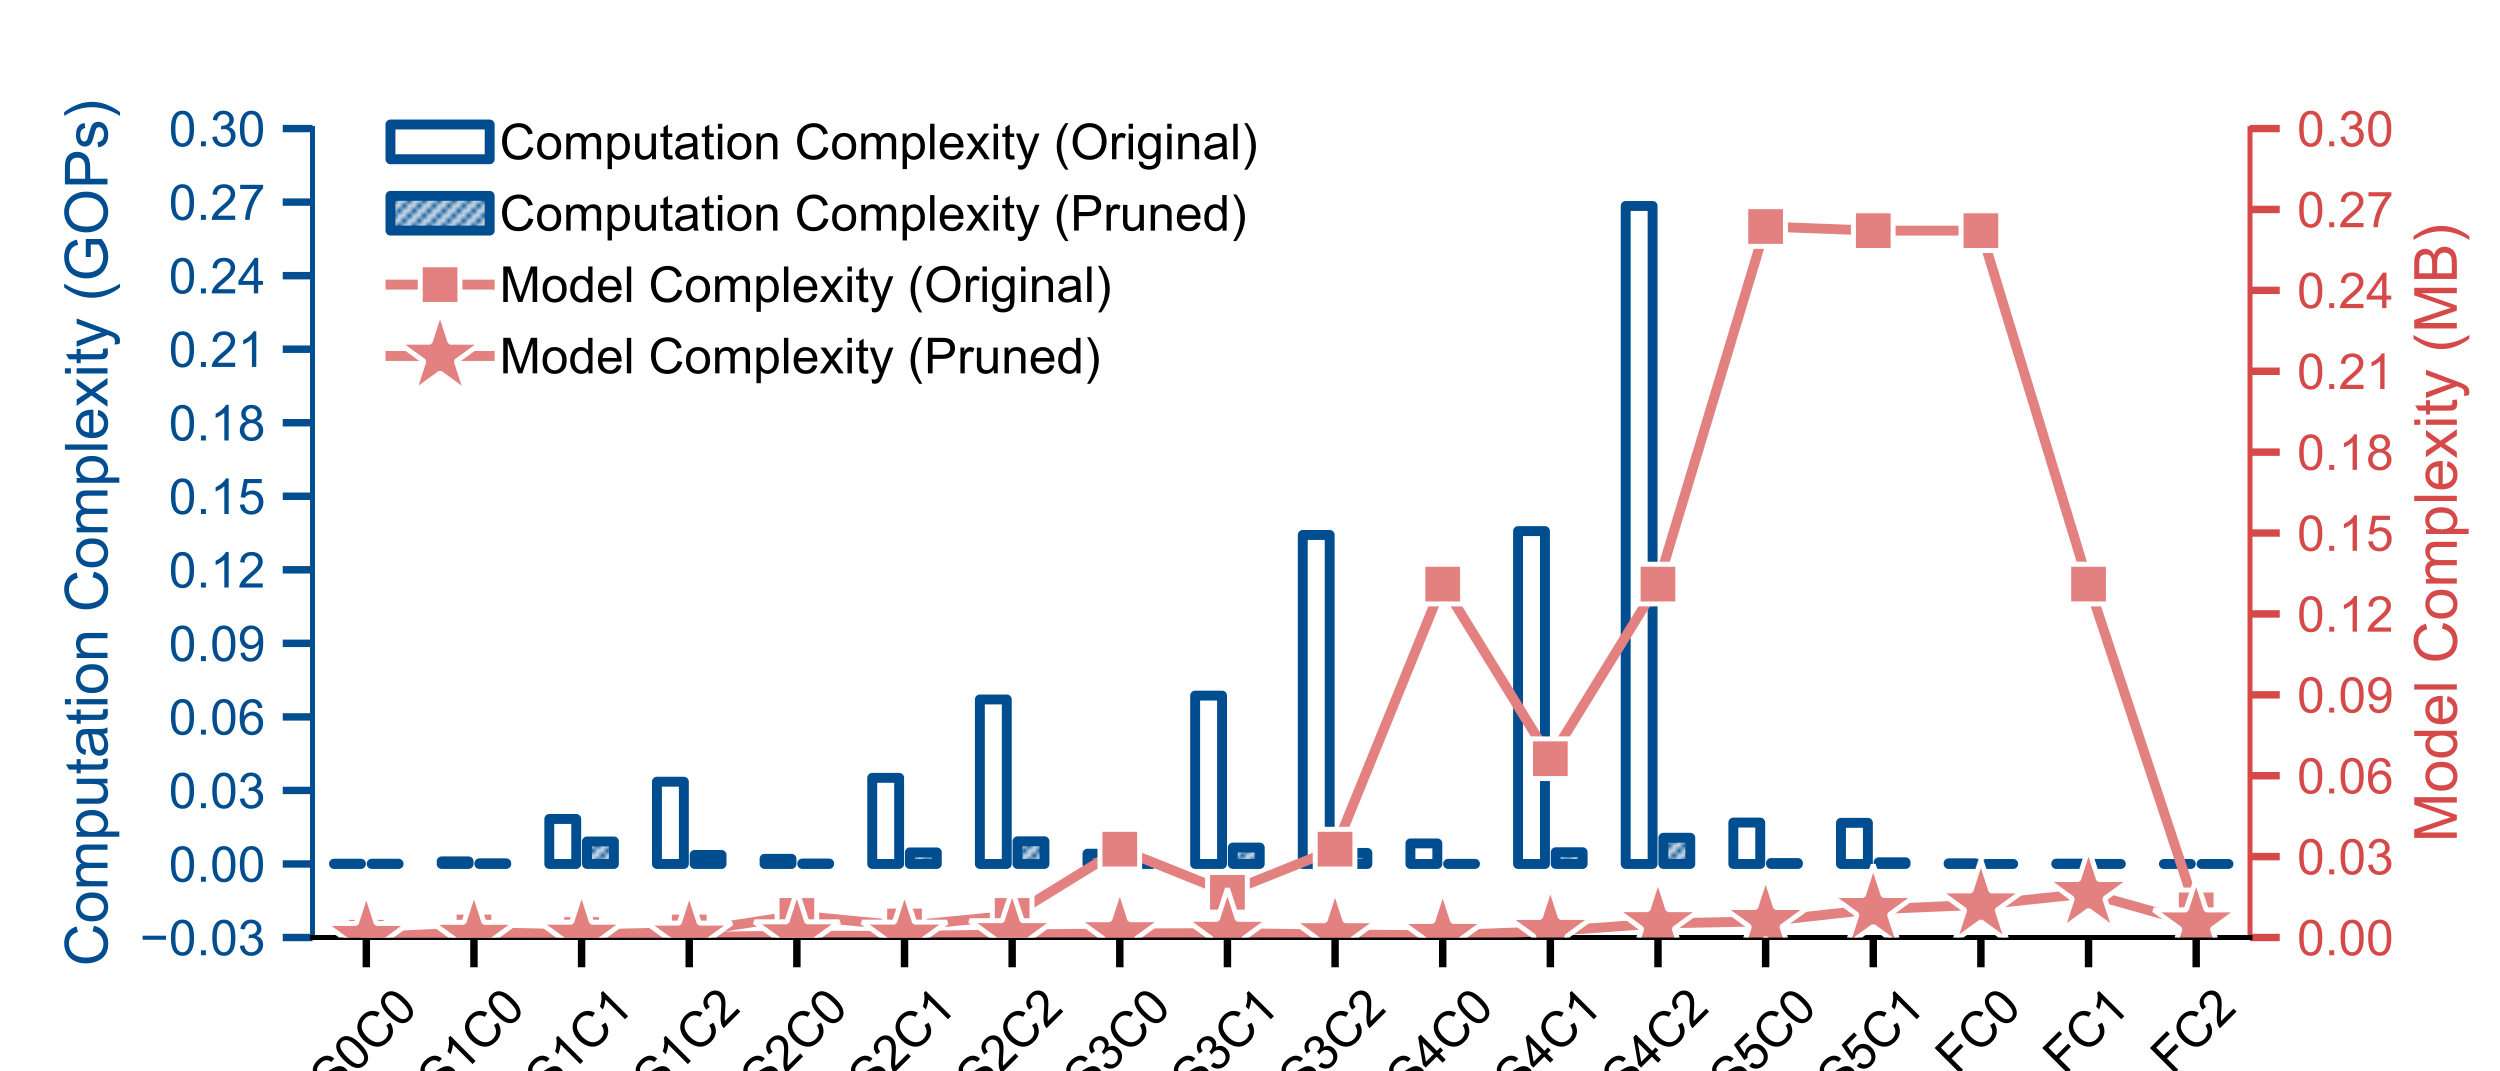 <?xml version="1.0" encoding="utf-8" standalone="no"?>
<!DOCTYPE svg PUBLIC "-//W3C//DTD SVG 1.1//EN"
  "http://www.w3.org/Graphics/SVG/1.1/DTD/svg11.dtd">
<!-- Created with matplotlib (https://matplotlib.org/) -->
<svg height="216pt" version="1.1" viewBox="0 0 504 216" width="504pt" xmlns="http://www.w3.org/2000/svg" xmlns:xlink="http://www.w3.org/1999/xlink">
 <defs>
  <style type="text/css">
*{stroke-linecap:butt;stroke-linejoin:round;}
  </style>
 </defs>
 <g id="figure_1">
  <g id="patch_1">
   <path d="M 0 216 
L 504 216 
L 504 0 
L 0 0 
z
" style="fill:#ffffff;"/>
  </g>
  <g id="axes_1">
   <g id="patch_2">
    <path d="M 63 189 
L 453.6 189 
L 453.6 25.92 
L 63 25.92 
z
" style="fill:#ffffff;"/>
   </g>
   <g id="patch_3">
    <path clip-path="url(#pe2413277ca)" d="M 67.34 174.175 
L 72.765 174.175 
L 72.765 174.126 
L 67.34 174.126 
z
" style="fill:#ffffff;stroke:#004d90;stroke-linejoin:miter;stroke-width:2;"/>
   </g>
   <g id="patch_4">
    <path clip-path="url(#pe2413277ca)" d="M 89.04 174.175 
L 94.465 174.175 
L 94.465 173.656 
L 89.04 173.656 
z
" style="fill:#ffffff;stroke:#004d90;stroke-linejoin:miter;stroke-width:2;"/>
   </g>
   <g id="patch_5">
    <path clip-path="url(#pe2413277ca)" d="M 110.74 174.175 
L 116.165 174.175 
L 116.165 165.106 
L 110.74 165.106 
z
" style="fill:#ffffff;stroke:#004d90;stroke-linejoin:miter;stroke-width:2;"/>
   </g>
   <g id="patch_6">
    <path clip-path="url(#pe2413277ca)" d="M 132.44 174.175 
L 137.865 174.175 
L 137.865 157.593 
L 132.44 157.593 
z
" style="fill:#ffffff;stroke:#004d90;stroke-linejoin:miter;stroke-width:2;"/>
   </g>
   <g id="patch_7">
    <path clip-path="url(#pe2413277ca)" d="M 154.14 174.175 
L 159.565 174.175 
L 159.565 173.138 
L 154.14 173.138 
z
" style="fill:#ffffff;stroke:#004d90;stroke-linejoin:miter;stroke-width:2;"/>
   </g>
   <g id="patch_8">
    <path clip-path="url(#pe2413277ca)" d="M 175.84 174.175 
L 181.265 174.175 
L 181.265 156.815 
L 175.84 156.815 
z
" style="fill:#ffffff;stroke:#004d90;stroke-linejoin:miter;stroke-width:2;"/>
   </g>
   <g id="patch_9">
    <path clip-path="url(#pe2413277ca)" d="M 197.54 174.175 
L 202.965 174.175 
L 202.965 141.011 
L 197.54 141.011 
z
" style="fill:#ffffff;stroke:#004d90;stroke-linejoin:miter;stroke-width:2;"/>
   </g>
   <g id="patch_10">
    <path clip-path="url(#pe2413277ca)" d="M 219.24 174.175 
L 224.665 174.175 
L 224.665 172.102 
L 219.24 172.102 
z
" style="fill:#ffffff;stroke:#004d90;stroke-linejoin:miter;stroke-width:2;"/>
   </g>
   <g id="patch_11">
    <path clip-path="url(#pe2413277ca)" d="M 240.94 174.175 
L 246.365 174.175 
L 246.365 140.233 
L 240.94 140.233 
z
" style="fill:#ffffff;stroke:#004d90;stroke-linejoin:miter;stroke-width:2;"/>
   </g>
   <g id="patch_12">
    <path clip-path="url(#pe2413277ca)" d="M 262.64 174.175 
L 268.065 174.175 
L 268.065 107.847 
L 262.64 107.847 
z
" style="fill:#ffffff;stroke:#004d90;stroke-linejoin:miter;stroke-width:2;"/>
   </g>
   <g id="patch_13">
    <path clip-path="url(#pe2413277ca)" d="M 284.34 174.175 
L 289.765 174.175 
L 289.765 170.029 
L 284.34 170.029 
z
" style="fill:#ffffff;stroke:#004d90;stroke-linejoin:miter;stroke-width:2;"/>
   </g>
   <g id="patch_14">
    <path clip-path="url(#pe2413277ca)" d="M 306.04 174.175 
L 311.465 174.175 
L 311.465 107.069 
L 306.04 107.069 
z
" style="fill:#ffffff;stroke:#004d90;stroke-linejoin:miter;stroke-width:2;"/>
   </g>
   <g id="patch_15">
    <path clip-path="url(#pe2413277ca)" d="M 327.74 174.175 
L 333.165 174.175 
L 333.165 41.519 
L 327.74 41.519 
z
" style="fill:#ffffff;stroke:#004d90;stroke-linejoin:miter;stroke-width:2;"/>
   </g>
   <g id="patch_16">
    <path clip-path="url(#pe2413277ca)" d="M 349.44 174.175 
L 354.865 174.175 
L 354.865 165.835 
L 349.44 165.835 
z
" style="fill:#ffffff;stroke:#004d90;stroke-linejoin:miter;stroke-width:2;"/>
   </g>
   <g id="patch_17">
    <path clip-path="url(#pe2413277ca)" d="M 371.14 174.175 
L 376.565 174.175 
L 376.565 165.884 
L 371.14 165.884 
z
" style="fill:#ffffff;stroke:#004d90;stroke-linejoin:miter;stroke-width:2;"/>
   </g>
   <g id="patch_18">
    <path clip-path="url(#pe2413277ca)" d="M 392.84 174.175 
L 398.265 174.175 
L 398.265 174.045 
L 392.84 174.045 
z
" style="fill:#ffffff;stroke:#004d90;stroke-linejoin:miter;stroke-width:2;"/>
   </g>
   <g id="patch_19">
    <path clip-path="url(#pe2413277ca)" d="M 414.54 174.175 
L 419.965 174.175 
L 419.965 174.11 
L 414.54 174.11 
z
" style="fill:#ffffff;stroke:#004d90;stroke-linejoin:miter;stroke-width:2;"/>
   </g>
   <g id="patch_20">
    <path clip-path="url(#pe2413277ca)" d="M 436.24 174.175 
L 441.665 174.175 
L 441.665 174.169 
L 436.24 174.169 
z
" style="fill:#ffffff;stroke:#004d90;stroke-linejoin:miter;stroke-width:2;"/>
   </g>
   <g id="patch_21">
    <path clip-path="url(#pe2413277ca)" d="M 74.935 174.175 
L 80.36 174.175 
L 80.36 174.126 
L 74.935 174.126 
z
" style="fill:url(#hd0b2e4468e);stroke:#004d90;stroke-linejoin:miter;stroke-width:2;"/>
   </g>
   <g id="patch_22">
    <path clip-path="url(#pe2413277ca)" d="M 96.635 174.175 
L 102.06 174.175 
L 102.06 174.045 
L 96.635 174.045 
z
" style="fill:url(#hd0b2e4468e);stroke:#004d90;stroke-linejoin:miter;stroke-width:2;"/>
   </g>
   <g id="patch_23">
    <path clip-path="url(#pe2413277ca)" d="M 118.335 174.175 
L 123.76 174.175 
L 123.76 169.64 
L 118.335 169.64 
z
" style="fill:url(#hd0b2e4468e);stroke:#004d90;stroke-linejoin:miter;stroke-width:2;"/>
   </g>
   <g id="patch_24">
    <path clip-path="url(#pe2413277ca)" d="M 140.035 174.175 
L 145.46 174.175 
L 145.46 172.361 
L 140.035 172.361 
z
" style="fill:url(#hd0b2e4468e);stroke:#004d90;stroke-linejoin:miter;stroke-width:2;"/>
   </g>
   <g id="patch_25">
    <path clip-path="url(#pe2413277ca)" d="M 161.735 174.175 
L 167.16 174.175 
L 167.16 174.087 
L 161.735 174.087 
z
" style="fill:url(#hd0b2e4468e);stroke:#004d90;stroke-linejoin:miter;stroke-width:2;"/>
   </g>
   <g id="patch_26">
    <path clip-path="url(#pe2413277ca)" d="M 183.435 174.175 
L 188.86 174.175 
L 188.86 171.843 
L 183.435 171.843 
z
" style="fill:url(#hd0b2e4468e);stroke:#004d90;stroke-linejoin:miter;stroke-width:2;"/>
   </g>
   <g id="patch_27">
    <path clip-path="url(#pe2413277ca)" d="M 205.135 174.175 
L 210.56 174.175 
L 210.56 169.608 
L 205.135 169.608 
z
" style="fill:url(#hd0b2e4468e);stroke:#004d90;stroke-linejoin:miter;stroke-width:2;"/>
   </g>
   <g id="patch_28">
    <path clip-path="url(#pe2413277ca)" d="M 226.835 174.175 
L 232.26 174.175 
L 232.26 174.08 
L 226.835 174.08 
z
" style="fill:url(#hd0b2e4468e);stroke:#004d90;stroke-linejoin:miter;stroke-width:2;"/>
   </g>
   <g id="patch_29">
    <path clip-path="url(#pe2413277ca)" d="M 248.535 174.175 
L 253.96 174.175 
L 253.96 170.871 
L 248.535 170.871 
z
" style="fill:url(#hd0b2e4468e);stroke:#004d90;stroke-linejoin:miter;stroke-width:2;"/>
   </g>
   <g id="patch_30">
    <path clip-path="url(#pe2413277ca)" d="M 270.235 174.175 
L 275.66 174.175 
L 275.66 171.94 
L 270.235 171.94 
z
" style="fill:url(#hd0b2e4468e);stroke:#004d90;stroke-linejoin:miter;stroke-width:2;"/>
   </g>
   <g id="patch_31">
    <path clip-path="url(#pe2413277ca)" d="M 291.935 174.175 
L 297.36 174.175 
L 297.36 174.148 
L 291.935 174.148 
z
" style="fill:url(#hd0b2e4468e);stroke:#004d90;stroke-linejoin:miter;stroke-width:2;"/>
   </g>
   <g id="patch_32">
    <path clip-path="url(#pe2413277ca)" d="M 313.635 174.175 
L 319.06 174.175 
L 319.06 171.815 
L 313.635 171.815 
z
" style="fill:url(#hd0b2e4468e);stroke:#004d90;stroke-linejoin:miter;stroke-width:2;"/>
   </g>
   <g id="patch_33">
    <path clip-path="url(#pe2413277ca)" d="M 335.335 174.175 
L 340.76 174.175 
L 340.76 168.895 
L 335.335 168.895 
z
" style="fill:url(#hd0b2e4468e);stroke:#004d90;stroke-linejoin:miter;stroke-width:2;"/>
   </g>
   <g id="patch_34">
    <path clip-path="url(#pe2413277ca)" d="M 357.035 174.175 
L 362.46 174.175 
L 362.46 173.985 
L 357.035 173.985 
z
" style="fill:url(#hd0b2e4468e);stroke:#004d90;stroke-linejoin:miter;stroke-width:2;"/>
   </g>
   <g id="patch_35">
    <path clip-path="url(#pe2413277ca)" d="M 378.735 174.175 
L 384.16 174.175 
L 384.16 173.844 
L 378.735 173.844 
z
" style="fill:url(#hd0b2e4468e);stroke:#004d90;stroke-linejoin:miter;stroke-width:2;"/>
   </g>
   <g id="patch_36">
    <path clip-path="url(#pe2413277ca)" d="M 400.435 174.175 
L 405.86 174.175 
L 405.86 174.169 
L 400.435 174.169 
z
" style="fill:url(#hd0b2e4468e);stroke:#004d90;stroke-linejoin:miter;stroke-width:2;"/>
   </g>
   <g id="patch_37">
    <path clip-path="url(#pe2413277ca)" d="M 422.135 174.175 
L 427.56 174.175 
L 427.56 174.166 
L 422.135 174.166 
z
" style="fill:url(#hd0b2e4468e);stroke:#004d90;stroke-linejoin:miter;stroke-width:2;"/>
   </g>
   <g id="patch_38">
    <path clip-path="url(#pe2413277ca)" d="M 443.835 174.175 
L 449.26 174.175 
L 449.26 174.172 
L 443.835 174.172 
z
" style="fill:url(#hd0b2e4468e);stroke:#004d90;stroke-linejoin:miter;stroke-width:2;"/>
   </g>
   <g id="matplotlib.axis_1">
    <g id="xtick_1">
     <g id="line2d_1">
      <defs>
       <path d="M 0 0 
L 0 6 
" id="m850f736338" style="stroke:#000000;stroke-width:1.5;"/>
      </defs>
      <g>
       <use style="stroke:#000000;stroke-width:1.5;" x="73.85" xlink:href="#m850f736338" y="189"/>
      </g>
     </g>
     <g id="text_1">
      <!-- S0C0 -->
      <defs>
       <path d="M 4.5 23 
L 13.422 23.781 
Q 14.062 18.406 16.375 14.969 
Q 18.703 11.531 23.578 9.406 
Q 28.469 7.281 34.578 7.281 
Q 39.984 7.281 44.141 8.891 
Q 48.297 10.5 50.312 13.297 
Q 52.344 16.109 52.344 19.438 
Q 52.344 22.797 50.391 25.312 
Q 48.438 27.828 43.953 29.547 
Q 41.062 30.672 31.203 33.031 
Q 21.344 35.406 17.391 37.5 
Q 12.25 40.188 9.734 44.156 
Q 7.234 48.141 7.234 53.078 
Q 7.234 58.5 10.297 63.203 
Q 13.375 67.922 19.281 70.359 
Q 25.203 72.797 32.422 72.797 
Q 40.375 72.797 46.453 70.234 
Q 52.547 67.672 55.812 62.688 
Q 59.078 57.719 59.328 51.422 
L 50.25 50.734 
Q 49.516 57.516 45.281 60.984 
Q 41.062 64.453 32.812 64.453 
Q 24.219 64.453 20.281 61.297 
Q 16.359 58.156 16.359 53.719 
Q 16.359 49.859 19.141 47.359 
Q 21.875 44.875 33.422 42.266 
Q 44.969 39.656 49.266 37.703 
Q 55.516 34.812 58.484 30.391 
Q 61.469 25.984 61.469 20.219 
Q 61.469 14.5 58.203 9.438 
Q 54.938 4.391 48.797 1.578 
Q 42.672 -1.219 35.016 -1.219 
Q 25.297 -1.219 18.719 1.609 
Q 12.156 4.438 8.422 10.125 
Q 4.688 15.828 4.5 23 
z
" id="ArialMT-83"/>
       <path d="M 4.156 35.297 
Q 4.156 48 6.766 55.734 
Q 9.375 63.484 14.516 67.672 
Q 19.672 71.875 27.484 71.875 
Q 33.25 71.875 37.594 69.547 
Q 41.938 67.234 44.766 62.859 
Q 47.609 58.5 49.219 52.219 
Q 50.828 45.953 50.828 35.297 
Q 50.828 22.703 48.234 14.969 
Q 45.656 7.234 40.5 3 
Q 35.359 -1.219 27.484 -1.219 
Q 17.141 -1.219 11.234 6.203 
Q 4.156 15.141 4.156 35.297 
z
M 13.188 35.297 
Q 13.188 17.672 17.312 11.828 
Q 21.438 6 27.484 6 
Q 33.547 6 37.672 11.859 
Q 41.797 17.719 41.797 35.297 
Q 41.797 52.984 37.672 58.781 
Q 33.547 64.594 27.391 64.594 
Q 21.344 64.594 17.719 59.469 
Q 13.188 52.938 13.188 35.297 
z
" id="ArialMT-48"/>
       <path d="M 58.797 25.094 
L 68.266 22.703 
Q 65.281 11.031 57.547 4.906 
Q 49.812 -1.219 38.625 -1.219 
Q 27.047 -1.219 19.797 3.484 
Q 12.547 8.203 8.766 17.141 
Q 4.984 26.078 4.984 36.328 
Q 4.984 47.516 9.25 55.828 
Q 13.531 64.156 21.406 68.469 
Q 29.297 72.797 38.766 72.797 
Q 49.516 72.797 56.828 67.328 
Q 64.156 61.859 67.047 51.953 
L 57.719 49.75 
Q 55.219 57.562 50.484 61.125 
Q 45.75 64.703 38.578 64.703 
Q 30.328 64.703 24.781 60.734 
Q 19.234 56.781 16.984 50.109 
Q 14.75 43.453 14.75 36.375 
Q 14.75 27.25 17.406 20.438 
Q 20.062 13.625 25.672 10.25 
Q 31.297 6.891 37.844 6.891 
Q 45.797 6.891 51.312 11.469 
Q 56.844 16.062 58.797 25.094 
z
" id="ArialMT-67"/>
      </defs>
      <g transform="translate(66.834 221.249)rotate(-45)scale(0.1 -0.1)">
       <use xlink:href="#ArialMT-83"/>
       <use x="66.699" xlink:href="#ArialMT-48"/>
       <use x="122.314" xlink:href="#ArialMT-67"/>
       <use x="194.531" xlink:href="#ArialMT-48"/>
      </g>
     </g>
    </g>
    <g id="xtick_2">
     <g id="line2d_2">
      <g>
       <use style="stroke:#000000;stroke-width:1.5;" x="95.55" xlink:href="#m850f736338" y="189"/>
      </g>
     </g>
     <g id="text_2">
      <!-- S1C0 -->
      <defs>
       <path d="M 37.25 0 
L 28.469 0 
L 28.469 56 
Q 25.297 52.984 20.141 49.953 
Q 14.984 46.922 10.891 45.406 
L 10.891 53.906 
Q 18.266 57.375 23.781 62.297 
Q 29.297 67.234 31.594 71.875 
L 37.25 71.875 
z
" id="ArialMT-49"/>
      </defs>
      <g transform="translate(88.534 221.249)rotate(-45)scale(0.1 -0.1)">
       <use xlink:href="#ArialMT-83"/>
       <use x="66.699" xlink:href="#ArialMT-49"/>
       <use x="122.314" xlink:href="#ArialMT-67"/>
       <use x="194.531" xlink:href="#ArialMT-48"/>
      </g>
     </g>
    </g>
    <g id="xtick_3">
     <g id="line2d_3">
      <g>
       <use style="stroke:#000000;stroke-width:1.5;" x="117.25" xlink:href="#m850f736338" y="189"/>
      </g>
     </g>
     <g id="text_3">
      <!-- S1C1 -->
      <g transform="translate(110.234 221.249)rotate(-45)scale(0.1 -0.1)">
       <use xlink:href="#ArialMT-83"/>
       <use x="66.699" xlink:href="#ArialMT-49"/>
       <use x="122.314" xlink:href="#ArialMT-67"/>
       <use x="194.531" xlink:href="#ArialMT-49"/>
      </g>
     </g>
    </g>
    <g id="xtick_4">
     <g id="line2d_4">
      <g>
       <use style="stroke:#000000;stroke-width:1.5;" x="138.95" xlink:href="#m850f736338" y="189"/>
      </g>
     </g>
     <g id="text_4">
      <!-- S1C2 -->
      <defs>
       <path d="M 50.344 8.453 
L 50.344 0 
L 3.031 0 
Q 2.938 3.172 4.047 6.109 
Q 5.859 10.938 9.828 15.625 
Q 13.812 20.312 21.344 26.469 
Q 33.016 36.031 37.109 41.625 
Q 41.219 47.219 41.219 52.203 
Q 41.219 57.422 37.469 61 
Q 33.734 64.594 27.734 64.594 
Q 21.391 64.594 17.578 60.781 
Q 13.766 56.984 13.719 50.25 
L 4.688 51.172 
Q 5.609 61.281 11.656 66.578 
Q 17.719 71.875 27.938 71.875 
Q 38.234 71.875 44.234 66.156 
Q 50.25 60.453 50.25 52 
Q 50.25 47.703 48.484 43.547 
Q 46.734 39.406 42.656 34.812 
Q 38.578 30.219 29.109 22.219 
Q 21.188 15.578 18.938 13.203 
Q 16.703 10.844 15.234 8.453 
z
" id="ArialMT-50"/>
      </defs>
      <g transform="translate(131.934 221.249)rotate(-45)scale(0.1 -0.1)">
       <use xlink:href="#ArialMT-83"/>
       <use x="66.699" xlink:href="#ArialMT-49"/>
       <use x="122.314" xlink:href="#ArialMT-67"/>
       <use x="194.531" xlink:href="#ArialMT-50"/>
      </g>
     </g>
    </g>
    <g id="xtick_5">
     <g id="line2d_5">
      <g>
       <use style="stroke:#000000;stroke-width:1.5;" x="160.65" xlink:href="#m850f736338" y="189"/>
      </g>
     </g>
     <g id="text_5">
      <!-- S2C0 -->
      <g transform="translate(153.634 221.249)rotate(-45)scale(0.1 -0.1)">
       <use xlink:href="#ArialMT-83"/>
       <use x="66.699" xlink:href="#ArialMT-50"/>
       <use x="122.314" xlink:href="#ArialMT-67"/>
       <use x="194.531" xlink:href="#ArialMT-48"/>
      </g>
     </g>
    </g>
    <g id="xtick_6">
     <g id="line2d_6">
      <g>
       <use style="stroke:#000000;stroke-width:1.5;" x="182.35" xlink:href="#m850f736338" y="189"/>
      </g>
     </g>
     <g id="text_6">
      <!-- S2C1 -->
      <g transform="translate(175.334 221.249)rotate(-45)scale(0.1 -0.1)">
       <use xlink:href="#ArialMT-83"/>
       <use x="66.699" xlink:href="#ArialMT-50"/>
       <use x="122.314" xlink:href="#ArialMT-67"/>
       <use x="194.531" xlink:href="#ArialMT-49"/>
      </g>
     </g>
    </g>
    <g id="xtick_7">
     <g id="line2d_7">
      <g>
       <use style="stroke:#000000;stroke-width:1.5;" x="204.05" xlink:href="#m850f736338" y="189"/>
      </g>
     </g>
     <g id="text_7">
      <!-- S2C2 -->
      <g transform="translate(197.034 221.249)rotate(-45)scale(0.1 -0.1)">
       <use xlink:href="#ArialMT-83"/>
       <use x="66.699" xlink:href="#ArialMT-50"/>
       <use x="122.314" xlink:href="#ArialMT-67"/>
       <use x="194.531" xlink:href="#ArialMT-50"/>
      </g>
     </g>
    </g>
    <g id="xtick_8">
     <g id="line2d_8">
      <g>
       <use style="stroke:#000000;stroke-width:1.5;" x="225.75" xlink:href="#m850f736338" y="189"/>
      </g>
     </g>
     <g id="text_8">
      <!-- S3C0 -->
      <defs>
       <path d="M 4.203 18.891 
L 12.984 20.062 
Q 14.5 12.594 18.141 9.297 
Q 21.781 6 27 6 
Q 33.203 6 37.469 10.297 
Q 41.75 14.594 41.75 20.953 
Q 41.75 27 37.797 30.922 
Q 33.844 34.859 27.734 34.859 
Q 25.25 34.859 21.531 33.891 
L 22.516 41.609 
Q 23.391 41.5 23.922 41.5 
Q 29.547 41.5 34.031 44.422 
Q 38.531 47.359 38.531 53.469 
Q 38.531 58.297 35.25 61.469 
Q 31.984 64.656 26.812 64.656 
Q 21.688 64.656 18.266 61.422 
Q 14.844 58.203 13.875 51.766 
L 5.078 53.328 
Q 6.688 62.156 12.391 67.016 
Q 18.109 71.875 26.609 71.875 
Q 32.469 71.875 37.391 69.359 
Q 42.328 66.844 44.938 62.5 
Q 47.562 58.156 47.562 53.266 
Q 47.562 48.641 45.062 44.828 
Q 42.578 41.016 37.703 38.766 
Q 44.047 37.312 47.562 32.688 
Q 51.078 28.078 51.078 21.141 
Q 51.078 11.766 44.234 5.25 
Q 37.406 -1.266 26.953 -1.266 
Q 17.531 -1.266 11.297 4.344 
Q 5.078 9.969 4.203 18.891 
z
" id="ArialMT-51"/>
      </defs>
      <g transform="translate(218.734 221.249)rotate(-45)scale(0.1 -0.1)">
       <use xlink:href="#ArialMT-83"/>
       <use x="66.699" xlink:href="#ArialMT-51"/>
       <use x="122.314" xlink:href="#ArialMT-67"/>
       <use x="194.531" xlink:href="#ArialMT-48"/>
      </g>
     </g>
    </g>
    <g id="xtick_9">
     <g id="line2d_9">
      <g>
       <use style="stroke:#000000;stroke-width:1.5;" x="247.45" xlink:href="#m850f736338" y="189"/>
      </g>
     </g>
     <g id="text_9">
      <!-- S3C1 -->
      <g transform="translate(240.434 221.249)rotate(-45)scale(0.1 -0.1)">
       <use xlink:href="#ArialMT-83"/>
       <use x="66.699" xlink:href="#ArialMT-51"/>
       <use x="122.314" xlink:href="#ArialMT-67"/>
       <use x="194.531" xlink:href="#ArialMT-49"/>
      </g>
     </g>
    </g>
    <g id="xtick_10">
     <g id="line2d_10">
      <g>
       <use style="stroke:#000000;stroke-width:1.5;" x="269.15" xlink:href="#m850f736338" y="189"/>
      </g>
     </g>
     <g id="text_10">
      <!-- S3C2 -->
      <g transform="translate(262.134 221.249)rotate(-45)scale(0.1 -0.1)">
       <use xlink:href="#ArialMT-83"/>
       <use x="66.699" xlink:href="#ArialMT-51"/>
       <use x="122.314" xlink:href="#ArialMT-67"/>
       <use x="194.531" xlink:href="#ArialMT-50"/>
      </g>
     </g>
    </g>
    <g id="xtick_11">
     <g id="line2d_11">
      <g>
       <use style="stroke:#000000;stroke-width:1.5;" x="290.85" xlink:href="#m850f736338" y="189"/>
      </g>
     </g>
     <g id="text_11">
      <!-- S4C0 -->
      <defs>
       <path d="M 32.328 0 
L 32.328 17.141 
L 1.266 17.141 
L 1.266 25.203 
L 33.938 71.578 
L 41.109 71.578 
L 41.109 25.203 
L 50.781 25.203 
L 50.781 17.141 
L 41.109 17.141 
L 41.109 0 
z
M 32.328 25.203 
L 32.328 57.469 
L 9.906 25.203 
z
" id="ArialMT-52"/>
      </defs>
      <g transform="translate(283.834 221.249)rotate(-45)scale(0.1 -0.1)">
       <use xlink:href="#ArialMT-83"/>
       <use x="66.699" xlink:href="#ArialMT-52"/>
       <use x="122.314" xlink:href="#ArialMT-67"/>
       <use x="194.531" xlink:href="#ArialMT-48"/>
      </g>
     </g>
    </g>
    <g id="xtick_12">
     <g id="line2d_12">
      <g>
       <use style="stroke:#000000;stroke-width:1.5;" x="312.55" xlink:href="#m850f736338" y="189"/>
      </g>
     </g>
     <g id="text_12">
      <!-- S4C1 -->
      <g transform="translate(305.534 221.249)rotate(-45)scale(0.1 -0.1)">
       <use xlink:href="#ArialMT-83"/>
       <use x="66.699" xlink:href="#ArialMT-52"/>
       <use x="122.314" xlink:href="#ArialMT-67"/>
       <use x="194.531" xlink:href="#ArialMT-49"/>
      </g>
     </g>
    </g>
    <g id="xtick_13">
     <g id="line2d_13">
      <g>
       <use style="stroke:#000000;stroke-width:1.5;" x="334.25" xlink:href="#m850f736338" y="189"/>
      </g>
     </g>
     <g id="text_13">
      <!-- S4C2 -->
      <g transform="translate(327.234 221.249)rotate(-45)scale(0.1 -0.1)">
       <use xlink:href="#ArialMT-83"/>
       <use x="66.699" xlink:href="#ArialMT-52"/>
       <use x="122.314" xlink:href="#ArialMT-67"/>
       <use x="194.531" xlink:href="#ArialMT-50"/>
      </g>
     </g>
    </g>
    <g id="xtick_14">
     <g id="line2d_14">
      <g>
       <use style="stroke:#000000;stroke-width:1.5;" x="355.95" xlink:href="#m850f736338" y="189"/>
      </g>
     </g>
     <g id="text_14">
      <!-- S5C0 -->
      <defs>
       <path d="M 4.156 18.75 
L 13.375 19.531 
Q 14.406 12.797 18.141 9.391 
Q 21.875 6 27.156 6 
Q 33.5 6 37.891 10.781 
Q 42.281 15.578 42.281 23.484 
Q 42.281 31 38.062 35.344 
Q 33.844 39.703 27 39.703 
Q 22.75 39.703 19.328 37.766 
Q 15.922 35.844 13.969 32.766 
L 5.719 33.844 
L 12.641 70.609 
L 48.25 70.609 
L 48.25 62.203 
L 19.672 62.203 
L 15.828 42.969 
Q 22.266 47.469 29.344 47.469 
Q 38.719 47.469 45.156 40.969 
Q 51.609 34.469 51.609 24.266 
Q 51.609 14.547 45.953 7.469 
Q 39.062 -1.219 27.156 -1.219 
Q 17.391 -1.219 11.203 4.25 
Q 5.031 9.719 4.156 18.75 
z
" id="ArialMT-53"/>
      </defs>
      <g transform="translate(348.934 221.249)rotate(-45)scale(0.1 -0.1)">
       <use xlink:href="#ArialMT-83"/>
       <use x="66.699" xlink:href="#ArialMT-53"/>
       <use x="122.314" xlink:href="#ArialMT-67"/>
       <use x="194.531" xlink:href="#ArialMT-48"/>
      </g>
     </g>
    </g>
    <g id="xtick_15">
     <g id="line2d_15">
      <g>
       <use style="stroke:#000000;stroke-width:1.5;" x="377.65" xlink:href="#m850f736338" y="189"/>
      </g>
     </g>
     <g id="text_15">
      <!-- S5C1 -->
      <g transform="translate(370.634 221.249)rotate(-45)scale(0.1 -0.1)">
       <use xlink:href="#ArialMT-83"/>
       <use x="66.699" xlink:href="#ArialMT-53"/>
       <use x="122.314" xlink:href="#ArialMT-67"/>
       <use x="194.531" xlink:href="#ArialMT-49"/>
      </g>
     </g>
    </g>
    <g id="xtick_16">
     <g id="line2d_16">
      <g>
       <use style="stroke:#000000;stroke-width:1.5;" x="399.35" xlink:href="#m850f736338" y="189"/>
      </g>
     </g>
     <g id="text_16">
      <!-- FC0 -->
      <defs>
       <path d="M 8.203 0 
L 8.203 71.578 
L 56.5 71.578 
L 56.5 63.141 
L 17.672 63.141 
L 17.672 40.969 
L 51.266 40.969 
L 51.266 32.516 
L 17.672 32.516 
L 17.672 0 
z
" id="ArialMT-70"/>
      </defs>
      <g transform="translate(394.499 216.919)rotate(-45)scale(0.1 -0.1)">
       <use xlink:href="#ArialMT-70"/>
       <use x="61.084" xlink:href="#ArialMT-67"/>
       <use x="133.301" xlink:href="#ArialMT-48"/>
      </g>
     </g>
    </g>
    <g id="xtick_17">
     <g id="line2d_17">
      <g>
       <use style="stroke:#000000;stroke-width:1.5;" x="421.05" xlink:href="#m850f736338" y="189"/>
      </g>
     </g>
     <g id="text_17">
      <!-- FC1 -->
      <g transform="translate(416.199 216.919)rotate(-45)scale(0.1 -0.1)">
       <use xlink:href="#ArialMT-70"/>
       <use x="61.084" xlink:href="#ArialMT-67"/>
       <use x="133.301" xlink:href="#ArialMT-49"/>
      </g>
     </g>
    </g>
    <g id="xtick_18">
     <g id="line2d_18">
      <g>
       <use style="stroke:#000000;stroke-width:1.5;" x="442.75" xlink:href="#m850f736338" y="189"/>
      </g>
     </g>
     <g id="text_18">
      <!-- FC2 -->
      <g transform="translate(437.899 216.919)rotate(-45)scale(0.1 -0.1)">
       <use xlink:href="#ArialMT-70"/>
       <use x="61.084" xlink:href="#ArialMT-67"/>
       <use x="133.301" xlink:href="#ArialMT-50"/>
      </g>
     </g>
    </g>
   </g>
   <g id="matplotlib.axis_2">
    <g id="ytick_1">
     <g id="line2d_19">
      <defs>
       <path d="M 0 0 
L -6 0 
" id="mc246c16590" style="stroke:#004d90;stroke-width:1.5;"/>
      </defs>
      <g>
       <use style="fill:#004d90;stroke:#004d90;stroke-width:1.5;" x="63" xlink:href="#mc246c16590" y="189"/>
      </g>
     </g>
     <g id="text_19">
      <!-- −0.03 -->
      <defs>
       <path d="M 52.828 31.203 
L 5.562 31.203 
L 5.562 39.406 
L 52.828 39.406 
z
" id="ArialMT-8722"/>
       <path d="M 9.078 0 
L 9.078 10.016 
L 19.094 10.016 
L 19.094 0 
z
" id="ArialMT-46"/>
      </defs>
      <g style="fill:#004d90;" transform="translate(28.198 192.579)scale(0.1 -0.1)">
       <use xlink:href="#ArialMT-8722"/>
       <use x="58.398" xlink:href="#ArialMT-48"/>
       <use x="114.014" xlink:href="#ArialMT-46"/>
       <use x="141.797" xlink:href="#ArialMT-48"/>
       <use x="197.412" xlink:href="#ArialMT-51"/>
      </g>
     </g>
    </g>
    <g id="ytick_2">
     <g id="line2d_20">
      <g>
       <use style="fill:#004d90;stroke:#004d90;stroke-width:1.5;" x="63" xlink:href="#mc246c16590" y="174.175"/>
      </g>
     </g>
     <g id="text_20">
      <!-- 0.00 -->
      <g style="fill:#004d90;" transform="translate(34.039 177.753)scale(0.1 -0.1)">
       <use xlink:href="#ArialMT-48"/>
       <use x="55.615" xlink:href="#ArialMT-46"/>
       <use x="83.398" xlink:href="#ArialMT-48"/>
       <use x="139.014" xlink:href="#ArialMT-48"/>
      </g>
     </g>
    </g>
    <g id="ytick_3">
     <g id="line2d_21">
      <g>
       <use style="fill:#004d90;stroke:#004d90;stroke-width:1.5;" x="63" xlink:href="#mc246c16590" y="159.349"/>
      </g>
     </g>
     <g id="text_21">
      <!-- 0.03 -->
      <g style="fill:#004d90;" transform="translate(34.039 162.928)scale(0.1 -0.1)">
       <use xlink:href="#ArialMT-48"/>
       <use x="55.615" xlink:href="#ArialMT-46"/>
       <use x="83.398" xlink:href="#ArialMT-48"/>
       <use x="139.014" xlink:href="#ArialMT-51"/>
      </g>
     </g>
    </g>
    <g id="ytick_4">
     <g id="line2d_22">
      <g>
       <use style="fill:#004d90;stroke:#004d90;stroke-width:1.5;" x="63" xlink:href="#mc246c16590" y="144.524"/>
      </g>
     </g>
     <g id="text_22">
      <!-- 0.06 -->
      <defs>
       <path d="M 49.75 54.047 
L 41.016 53.375 
Q 39.844 58.547 37.703 60.891 
Q 34.125 64.656 28.906 64.656 
Q 24.703 64.656 21.531 62.312 
Q 17.391 59.281 14.984 53.469 
Q 12.594 47.656 12.5 36.922 
Q 15.672 41.75 20.266 44.094 
Q 24.859 46.438 29.891 46.438 
Q 38.672 46.438 44.844 39.969 
Q 51.031 33.5 51.031 23.25 
Q 51.031 16.5 48.125 10.719 
Q 45.219 4.938 40.141 1.859 
Q 35.062 -1.219 28.609 -1.219 
Q 17.625 -1.219 10.688 6.859 
Q 3.766 14.938 3.766 33.5 
Q 3.766 54.25 11.422 63.672 
Q 18.109 71.875 29.438 71.875 
Q 37.891 71.875 43.281 67.141 
Q 48.688 62.406 49.75 54.047 
z
M 13.875 23.188 
Q 13.875 18.656 15.797 14.5 
Q 17.719 10.359 21.188 8.172 
Q 24.656 6 28.469 6 
Q 34.031 6 38.031 10.484 
Q 42.047 14.984 42.047 22.703 
Q 42.047 30.125 38.078 34.391 
Q 34.125 38.672 28.125 38.672 
Q 22.172 38.672 18.016 34.391 
Q 13.875 30.125 13.875 23.188 
z
" id="ArialMT-54"/>
      </defs>
      <g style="fill:#004d90;" transform="translate(34.039 148.103)scale(0.1 -0.1)">
       <use xlink:href="#ArialMT-48"/>
       <use x="55.615" xlink:href="#ArialMT-46"/>
       <use x="83.398" xlink:href="#ArialMT-48"/>
       <use x="139.014" xlink:href="#ArialMT-54"/>
      </g>
     </g>
    </g>
    <g id="ytick_5">
     <g id="line2d_23">
      <g>
       <use style="fill:#004d90;stroke:#004d90;stroke-width:1.5;" x="63" xlink:href="#mc246c16590" y="129.698"/>
      </g>
     </g>
     <g id="text_23">
      <!-- 0.09 -->
      <defs>
       <path d="M 5.469 16.547 
L 13.922 17.328 
Q 14.984 11.375 18.016 8.688 
Q 21.047 6 25.781 6 
Q 29.828 6 32.875 7.859 
Q 35.938 9.719 37.891 12.812 
Q 39.844 15.922 41.156 21.188 
Q 42.484 26.469 42.484 31.938 
Q 42.484 32.516 42.438 33.688 
Q 39.797 29.5 35.234 26.875 
Q 30.672 24.266 25.344 24.266 
Q 16.453 24.266 10.297 30.703 
Q 4.156 37.156 4.156 47.703 
Q 4.156 58.594 10.578 65.234 
Q 17 71.875 26.656 71.875 
Q 33.641 71.875 39.422 68.109 
Q 45.219 64.359 48.219 57.391 
Q 51.219 50.438 51.219 37.25 
Q 51.219 23.531 48.234 15.406 
Q 45.266 7.281 39.375 3.031 
Q 33.5 -1.219 25.594 -1.219 
Q 17.188 -1.219 11.859 3.438 
Q 6.547 8.109 5.469 16.547 
z
M 41.453 48.141 
Q 41.453 55.719 37.422 60.156 
Q 33.406 64.594 27.734 64.594 
Q 21.875 64.594 17.531 59.812 
Q 13.188 55.031 13.188 47.406 
Q 13.188 40.578 17.312 36.297 
Q 21.438 32.031 27.484 32.031 
Q 33.594 32.031 37.516 36.297 
Q 41.453 40.578 41.453 48.141 
z
" id="ArialMT-57"/>
      </defs>
      <g style="fill:#004d90;" transform="translate(34.039 133.277)scale(0.1 -0.1)">
       <use xlink:href="#ArialMT-48"/>
       <use x="55.615" xlink:href="#ArialMT-46"/>
       <use x="83.398" xlink:href="#ArialMT-48"/>
       <use x="139.014" xlink:href="#ArialMT-57"/>
      </g>
     </g>
    </g>
    <g id="ytick_6">
     <g id="line2d_24">
      <g>
       <use style="fill:#004d90;stroke:#004d90;stroke-width:1.5;" x="63" xlink:href="#mc246c16590" y="114.873"/>
      </g>
     </g>
     <g id="text_24">
      <!-- 0.12 -->
      <g style="fill:#004d90;" transform="translate(34.039 118.452)scale(0.1 -0.1)">
       <use xlink:href="#ArialMT-48"/>
       <use x="55.615" xlink:href="#ArialMT-46"/>
       <use x="83.398" xlink:href="#ArialMT-49"/>
       <use x="139.014" xlink:href="#ArialMT-50"/>
      </g>
     </g>
    </g>
    <g id="ytick_7">
     <g id="line2d_25">
      <g>
       <use style="fill:#004d90;stroke:#004d90;stroke-width:1.5;" x="63" xlink:href="#mc246c16590" y="100.047"/>
      </g>
     </g>
     <g id="text_25">
      <!-- 0.15 -->
      <g style="fill:#004d90;" transform="translate(34.039 103.626)scale(0.1 -0.1)">
       <use xlink:href="#ArialMT-48"/>
       <use x="55.615" xlink:href="#ArialMT-46"/>
       <use x="83.398" xlink:href="#ArialMT-49"/>
       <use x="139.014" xlink:href="#ArialMT-53"/>
      </g>
     </g>
    </g>
    <g id="ytick_8">
     <g id="line2d_26">
      <g>
       <use style="fill:#004d90;stroke:#004d90;stroke-width:1.5;" x="63" xlink:href="#mc246c16590" y="85.222"/>
      </g>
     </g>
     <g id="text_26">
      <!-- 0.18 -->
      <defs>
       <path d="M 17.672 38.812 
Q 12.203 40.828 9.562 44.531 
Q 6.938 48.25 6.938 53.422 
Q 6.938 61.234 12.547 66.547 
Q 18.172 71.875 27.484 71.875 
Q 36.859 71.875 42.578 66.422 
Q 48.297 60.984 48.297 53.172 
Q 48.297 48.188 45.672 44.5 
Q 43.062 40.828 37.75 38.812 
Q 44.344 36.672 47.781 31.875 
Q 51.219 27.094 51.219 20.453 
Q 51.219 11.281 44.719 5.031 
Q 38.234 -1.219 27.641 -1.219 
Q 17.047 -1.219 10.547 5.047 
Q 4.047 11.328 4.047 20.703 
Q 4.047 27.688 7.594 32.391 
Q 11.141 37.109 17.672 38.812 
z
M 15.922 53.719 
Q 15.922 48.641 19.188 45.406 
Q 22.469 42.188 27.688 42.188 
Q 32.766 42.188 36.016 45.375 
Q 39.266 48.578 39.266 53.219 
Q 39.266 58.062 35.906 61.359 
Q 32.562 64.656 27.594 64.656 
Q 22.562 64.656 19.234 61.422 
Q 15.922 58.203 15.922 53.719 
z
M 13.094 20.656 
Q 13.094 16.891 14.875 13.375 
Q 16.656 9.859 20.172 7.922 
Q 23.688 6 27.734 6 
Q 34.031 6 38.125 10.047 
Q 42.234 14.109 42.234 20.359 
Q 42.234 26.703 38.016 30.859 
Q 33.797 35.016 27.438 35.016 
Q 21.234 35.016 17.156 30.906 
Q 13.094 26.812 13.094 20.656 
z
" id="ArialMT-56"/>
      </defs>
      <g style="fill:#004d90;" transform="translate(34.039 88.801)scale(0.1 -0.1)">
       <use xlink:href="#ArialMT-48"/>
       <use x="55.615" xlink:href="#ArialMT-46"/>
       <use x="83.398" xlink:href="#ArialMT-49"/>
       <use x="139.014" xlink:href="#ArialMT-56"/>
      </g>
     </g>
    </g>
    <g id="ytick_9">
     <g id="line2d_27">
      <g>
       <use style="fill:#004d90;stroke:#004d90;stroke-width:1.5;" x="63" xlink:href="#mc246c16590" y="70.396"/>
      </g>
     </g>
     <g id="text_27">
      <!-- 0.21 -->
      <g style="fill:#004d90;" transform="translate(34.039 73.975)scale(0.1 -0.1)">
       <use xlink:href="#ArialMT-48"/>
       <use x="55.615" xlink:href="#ArialMT-46"/>
       <use x="83.398" xlink:href="#ArialMT-50"/>
       <use x="139.014" xlink:href="#ArialMT-49"/>
      </g>
     </g>
    </g>
    <g id="ytick_10">
     <g id="line2d_28">
      <g>
       <use style="fill:#004d90;stroke:#004d90;stroke-width:1.5;" x="63" xlink:href="#mc246c16590" y="55.571"/>
      </g>
     </g>
     <g id="text_28">
      <!-- 0.24 -->
      <g style="fill:#004d90;" transform="translate(34.039 59.15)scale(0.1 -0.1)">
       <use xlink:href="#ArialMT-48"/>
       <use x="55.615" xlink:href="#ArialMT-46"/>
       <use x="83.398" xlink:href="#ArialMT-50"/>
       <use x="139.014" xlink:href="#ArialMT-52"/>
      </g>
     </g>
    </g>
    <g id="ytick_11">
     <g id="line2d_29">
      <g>
       <use style="fill:#004d90;stroke:#004d90;stroke-width:1.5;" x="63" xlink:href="#mc246c16590" y="40.745"/>
      </g>
     </g>
     <g id="text_29">
      <!-- 0.27 -->
      <defs>
       <path d="M 4.734 62.203 
L 4.734 70.656 
L 51.078 70.656 
L 51.078 63.812 
Q 44.234 56.547 37.516 44.484 
Q 30.812 32.422 27.156 19.672 
Q 24.516 10.688 23.781 0 
L 14.75 0 
Q 14.891 8.453 18.062 20.406 
Q 21.234 32.375 27.172 43.484 
Q 33.109 54.594 39.797 62.203 
z
" id="ArialMT-55"/>
      </defs>
      <g style="fill:#004d90;" transform="translate(34.039 44.324)scale(0.1 -0.1)">
       <use xlink:href="#ArialMT-48"/>
       <use x="55.615" xlink:href="#ArialMT-46"/>
       <use x="83.398" xlink:href="#ArialMT-50"/>
       <use x="139.014" xlink:href="#ArialMT-55"/>
      </g>
     </g>
    </g>
    <g id="ytick_12">
     <g id="line2d_30">
      <g>
       <use style="fill:#004d90;stroke:#004d90;stroke-width:1.5;" x="63" xlink:href="#mc246c16590" y="25.92"/>
      </g>
     </g>
     <g id="text_30">
      <!-- 0.30 -->
      <g style="fill:#004d90;" transform="translate(34.039 29.499)scale(0.1 -0.1)">
       <use xlink:href="#ArialMT-48"/>
       <use x="55.615" xlink:href="#ArialMT-46"/>
       <use x="83.398" xlink:href="#ArialMT-51"/>
       <use x="139.014" xlink:href="#ArialMT-48"/>
      </g>
     </g>
    </g>
    <g id="text_31">
     <!-- Computation Complexity (GOPs) -->
     <defs>
      <path d="M 3.328 25.922 
Q 3.328 40.328 11.328 47.266 
Q 18.016 53.031 27.641 53.031 
Q 38.328 53.031 45.109 46.016 
Q 51.906 39.016 51.906 26.656 
Q 51.906 16.656 48.906 10.906 
Q 45.906 5.172 40.156 2 
Q 34.422 -1.172 27.641 -1.172 
Q 16.75 -1.172 10.031 5.812 
Q 3.328 12.797 3.328 25.922 
z
M 12.359 25.922 
Q 12.359 15.969 16.703 11.016 
Q 21.047 6.062 27.641 6.062 
Q 34.188 6.062 38.531 11.031 
Q 42.875 16.016 42.875 26.219 
Q 42.875 35.844 38.5 40.797 
Q 34.125 45.75 27.641 45.75 
Q 21.047 45.75 16.703 40.812 
Q 12.359 35.891 12.359 25.922 
z
" id="ArialMT-111"/>
      <path d="M 6.594 0 
L 6.594 51.859 
L 14.453 51.859 
L 14.453 44.578 
Q 16.891 48.391 20.938 50.703 
Q 25 53.031 30.172 53.031 
Q 35.938 53.031 39.625 50.641 
Q 43.312 48.25 44.828 43.953 
Q 50.984 53.031 60.844 53.031 
Q 68.562 53.031 72.703 48.75 
Q 76.859 44.484 76.859 35.594 
L 76.859 0 
L 68.109 0 
L 68.109 32.672 
Q 68.109 37.938 67.25 40.25 
Q 66.406 42.578 64.156 43.984 
Q 61.922 45.406 58.891 45.406 
Q 53.422 45.406 49.797 41.766 
Q 46.188 38.141 46.188 30.125 
L 46.188 0 
L 37.406 0 
L 37.406 33.688 
Q 37.406 39.547 35.25 42.469 
Q 33.109 45.406 28.219 45.406 
Q 24.516 45.406 21.359 43.453 
Q 18.219 41.5 16.797 37.734 
Q 15.375 33.984 15.375 26.906 
L 15.375 0 
z
" id="ArialMT-109"/>
      <path d="M 6.594 -19.875 
L 6.594 51.859 
L 14.594 51.859 
L 14.594 45.125 
Q 17.438 49.078 21 51.047 
Q 24.562 53.031 29.641 53.031 
Q 36.281 53.031 41.359 49.609 
Q 46.438 46.188 49.016 39.953 
Q 51.609 33.734 51.609 26.312 
Q 51.609 18.359 48.75 11.984 
Q 45.906 5.609 40.453 2.219 
Q 35.016 -1.172 29 -1.172 
Q 24.609 -1.172 21.109 0.688 
Q 17.625 2.547 15.375 5.375 
L 15.375 -19.875 
z
M 14.547 25.641 
Q 14.547 15.625 18.594 10.844 
Q 22.656 6.062 28.422 6.062 
Q 34.281 6.062 38.453 11.016 
Q 42.625 15.969 42.625 26.375 
Q 42.625 36.281 38.547 41.203 
Q 34.469 46.141 28.812 46.141 
Q 23.188 46.141 18.859 40.891 
Q 14.547 35.641 14.547 25.641 
z
" id="ArialMT-112"/>
      <path d="M 40.578 0 
L 40.578 7.625 
Q 34.516 -1.172 24.125 -1.172 
Q 19.531 -1.172 15.547 0.578 
Q 11.578 2.344 9.641 5 
Q 7.719 7.672 6.938 11.531 
Q 6.391 14.109 6.391 19.734 
L 6.391 51.859 
L 15.188 51.859 
L 15.188 23.094 
Q 15.188 16.219 15.719 13.812 
Q 16.547 10.359 19.234 8.375 
Q 21.922 6.391 25.875 6.391 
Q 29.828 6.391 33.297 8.422 
Q 36.766 10.453 38.203 13.938 
Q 39.656 17.438 39.656 24.078 
L 39.656 51.859 
L 48.438 51.859 
L 48.438 0 
z
" id="ArialMT-117"/>
      <path d="M 25.781 7.859 
L 27.047 0.094 
Q 23.344 -0.688 20.406 -0.688 
Q 15.625 -0.688 12.984 0.828 
Q 10.359 2.344 9.281 4.812 
Q 8.203 7.281 8.203 15.188 
L 8.203 45.016 
L 1.766 45.016 
L 1.766 51.859 
L 8.203 51.859 
L 8.203 64.703 
L 16.938 69.969 
L 16.938 51.859 
L 25.781 51.859 
L 25.781 45.016 
L 16.938 45.016 
L 16.938 14.703 
Q 16.938 10.938 17.406 9.859 
Q 17.875 8.797 18.922 8.156 
Q 19.969 7.516 21.922 7.516 
Q 23.391 7.516 25.781 7.859 
z
" id="ArialMT-116"/>
      <path d="M 40.438 6.391 
Q 35.547 2.25 31.031 0.531 
Q 26.516 -1.172 21.344 -1.172 
Q 12.797 -1.172 8.203 3 
Q 3.609 7.172 3.609 13.672 
Q 3.609 17.484 5.344 20.625 
Q 7.078 23.781 9.891 25.688 
Q 12.703 27.594 16.219 28.562 
Q 18.797 29.25 24.031 29.891 
Q 34.672 31.156 39.703 32.906 
Q 39.75 34.719 39.75 35.203 
Q 39.75 40.578 37.25 42.781 
Q 33.891 45.75 27.25 45.75 
Q 21.047 45.75 18.094 43.578 
Q 15.141 41.406 13.719 35.891 
L 5.125 37.062 
Q 6.297 42.578 8.984 45.969 
Q 11.672 49.359 16.75 51.188 
Q 21.828 53.031 28.516 53.031 
Q 35.156 53.031 39.297 51.469 
Q 43.453 49.906 45.406 47.531 
Q 47.359 45.172 48.141 41.547 
Q 48.578 39.312 48.578 33.453 
L 48.578 21.734 
Q 48.578 9.469 49.141 6.219 
Q 49.703 2.984 51.375 0 
L 42.188 0 
Q 40.828 2.734 40.438 6.391 
z
M 39.703 26.031 
Q 34.906 24.078 25.344 22.703 
Q 19.922 21.922 17.672 20.938 
Q 15.438 19.969 14.203 18.094 
Q 12.984 16.219 12.984 13.922 
Q 12.984 10.406 15.641 8.062 
Q 18.312 5.719 23.438 5.719 
Q 28.516 5.719 32.469 7.938 
Q 36.422 10.156 38.281 14.016 
Q 39.703 17 39.703 22.797 
z
" id="ArialMT-97"/>
      <path d="M 6.641 61.469 
L 6.641 71.578 
L 15.438 71.578 
L 15.438 61.469 
z
M 6.641 0 
L 6.641 51.859 
L 15.438 51.859 
L 15.438 0 
z
" id="ArialMT-105"/>
      <path d="M 6.594 0 
L 6.594 51.859 
L 14.5 51.859 
L 14.5 44.484 
Q 20.219 53.031 31 53.031 
Q 35.688 53.031 39.625 51.344 
Q 43.562 49.656 45.516 46.922 
Q 47.469 44.188 48.25 40.438 
Q 48.734 37.984 48.734 31.891 
L 48.734 0 
L 39.938 0 
L 39.938 31.547 
Q 39.938 36.922 38.906 39.578 
Q 37.891 42.234 35.281 43.812 
Q 32.672 45.406 29.156 45.406 
Q 23.531 45.406 19.453 41.844 
Q 15.375 38.281 15.375 28.328 
L 15.375 0 
z
" id="ArialMT-110"/>
      <path id="ArialMT-32"/>
      <path d="M 6.391 0 
L 6.391 71.578 
L 15.188 71.578 
L 15.188 0 
z
" id="ArialMT-108"/>
      <path d="M 42.094 16.703 
L 51.172 15.578 
Q 49.031 7.625 43.219 3.219 
Q 37.406 -1.172 28.375 -1.172 
Q 17 -1.172 10.328 5.828 
Q 3.656 12.844 3.656 25.484 
Q 3.656 38.578 10.391 45.797 
Q 17.141 53.031 27.875 53.031 
Q 38.281 53.031 44.875 45.953 
Q 51.469 38.875 51.469 26.031 
Q 51.469 25.25 51.422 23.688 
L 12.75 23.688 
Q 13.234 15.141 17.578 10.594 
Q 21.922 6.062 28.422 6.062 
Q 33.25 6.062 36.672 8.594 
Q 40.094 11.141 42.094 16.703 
z
M 13.234 30.906 
L 42.188 30.906 
Q 41.609 37.453 38.875 40.719 
Q 34.672 45.797 27.984 45.797 
Q 21.922 45.797 17.797 41.75 
Q 13.672 37.703 13.234 30.906 
z
" id="ArialMT-101"/>
      <path d="M 0.734 0 
L 19.672 26.953 
L 2.156 51.859 
L 13.141 51.859 
L 21.094 39.703 
Q 23.344 36.234 24.703 33.891 
Q 26.859 37.109 28.656 39.594 
L 37.406 51.859 
L 47.906 51.859 
L 29.984 27.438 
L 49.266 0 
L 38.484 0 
L 27.828 16.109 
L 25 20.453 
L 11.375 0 
z
" id="ArialMT-120"/>
      <path d="M 6.203 -19.969 
L 5.219 -11.719 
Q 8.109 -12.5 10.25 -12.5 
Q 13.188 -12.5 14.938 -11.516 
Q 16.703 -10.547 17.828 -8.797 
Q 18.656 -7.469 20.516 -2.25 
Q 20.75 -1.516 21.297 -0.094 
L 1.609 51.859 
L 11.078 51.859 
L 21.875 21.828 
Q 23.969 16.109 25.641 9.812 
Q 27.156 15.875 29.25 21.625 
L 40.328 51.859 
L 49.125 51.859 
L 29.391 -0.875 
Q 26.219 -9.422 24.469 -12.641 
Q 22.125 -17 19.094 -19.016 
Q 16.062 -21.047 11.859 -21.047 
Q 9.328 -21.047 6.203 -19.969 
z
" id="ArialMT-121"/>
      <path d="M 23.391 -21.047 
Q 16.109 -11.859 11.078 0.438 
Q 6.062 12.75 6.062 25.922 
Q 6.062 37.547 9.812 48.188 
Q 14.203 60.547 23.391 72.797 
L 29.688 72.797 
Q 23.781 62.641 21.875 58.297 
Q 18.891 51.562 17.188 44.234 
Q 15.094 35.109 15.094 25.875 
Q 15.094 2.391 29.688 -21.047 
z
" id="ArialMT-40"/>
      <path d="M 41.219 28.078 
L 41.219 36.469 
L 71.531 36.531 
L 71.531 9.969 
Q 64.547 4.391 57.125 1.578 
Q 49.703 -1.219 41.891 -1.219 
Q 31.344 -1.219 22.719 3.297 
Q 14.109 7.812 9.719 16.359 
Q 5.328 24.906 5.328 35.453 
Q 5.328 45.906 9.688 54.953 
Q 14.062 64.016 22.266 68.406 
Q 30.469 72.797 41.156 72.797 
Q 48.922 72.797 55.188 70.281 
Q 61.469 67.781 65.031 63.281 
Q 68.609 58.797 70.453 51.562 
L 61.922 49.219 
Q 60.297 54.688 57.906 57.812 
Q 55.516 60.938 51.062 62.812 
Q 46.625 64.703 41.219 64.703 
Q 34.719 64.703 29.984 62.719 
Q 25.25 60.75 22.344 57.516 
Q 19.438 54.297 17.828 50.438 
Q 15.094 43.797 15.094 36.031 
Q 15.094 26.469 18.391 20.016 
Q 21.688 13.578 27.984 10.453 
Q 34.281 7.328 41.359 7.328 
Q 47.516 7.328 53.375 9.688 
Q 59.234 12.062 62.25 14.75 
L 62.25 28.078 
z
" id="ArialMT-71"/>
      <path d="M 4.828 34.859 
Q 4.828 52.688 14.391 62.766 
Q 23.969 72.859 39.109 72.859 
Q 49.031 72.859 56.984 68.109 
Q 64.938 63.375 69.109 54.906 
Q 73.297 46.438 73.297 35.688 
Q 73.297 24.812 68.891 16.219 
Q 64.5 7.625 56.438 3.203 
Q 48.391 -1.219 39.062 -1.219 
Q 28.953 -1.219 20.984 3.656 
Q 13.031 8.547 8.922 16.984 
Q 4.828 25.438 4.828 34.859 
z
M 14.594 34.719 
Q 14.594 21.781 21.547 14.328 
Q 28.516 6.891 39.016 6.891 
Q 49.703 6.891 56.609 14.406 
Q 63.531 21.922 63.531 35.75 
Q 63.531 44.484 60.578 51 
Q 57.625 57.516 51.922 61.109 
Q 46.234 64.703 39.156 64.703 
Q 29.109 64.703 21.844 57.781 
Q 14.594 50.875 14.594 34.719 
z
" id="ArialMT-79"/>
      <path d="M 7.719 0 
L 7.719 71.578 
L 34.719 71.578 
Q 41.844 71.578 45.609 70.906 
Q 50.875 70.016 54.438 67.547 
Q 58.016 65.094 60.188 60.641 
Q 62.359 56.203 62.359 50.875 
Q 62.359 41.75 56.547 35.422 
Q 50.734 29.109 35.547 29.109 
L 17.188 29.109 
L 17.188 0 
z
M 17.188 37.547 
L 35.688 37.547 
Q 44.875 37.547 48.734 40.969 
Q 52.594 44.391 52.594 50.594 
Q 52.594 55.078 50.312 58.266 
Q 48.047 61.469 44.344 62.5 
Q 41.938 63.141 35.5 63.141 
L 17.188 63.141 
z
" id="ArialMT-80"/>
      <path d="M 3.078 15.484 
L 11.766 16.844 
Q 12.5 11.625 15.844 8.844 
Q 19.188 6.062 25.203 6.062 
Q 31.25 6.062 34.172 8.516 
Q 37.109 10.984 37.109 14.312 
Q 37.109 17.281 34.516 19 
Q 32.719 20.172 25.531 21.969 
Q 15.875 24.422 12.141 26.203 
Q 8.406 27.984 6.469 31.125 
Q 4.547 34.281 4.547 38.094 
Q 4.547 41.547 6.125 44.5 
Q 7.719 47.469 10.453 49.422 
Q 12.5 50.922 16.031 51.969 
Q 19.578 53.031 23.641 53.031 
Q 29.734 53.031 34.344 51.266 
Q 38.969 49.516 41.156 46.5 
Q 43.359 43.5 44.188 38.484 
L 35.594 37.312 
Q 35.016 41.312 32.203 43.547 
Q 29.391 45.797 24.266 45.797 
Q 18.219 45.797 15.625 43.797 
Q 13.031 41.797 13.031 39.109 
Q 13.031 37.406 14.109 36.031 
Q 15.188 34.625 17.484 33.688 
Q 18.797 33.203 25.25 31.453 
Q 34.578 28.953 38.25 27.359 
Q 41.938 25.781 44.031 22.75 
Q 46.141 19.734 46.141 15.234 
Q 46.141 10.844 43.578 6.953 
Q 41.016 3.078 36.172 0.953 
Q 31.344 -1.172 25.25 -1.172 
Q 15.141 -1.172 9.844 3.031 
Q 4.547 7.234 3.078 15.484 
z
" id="ArialMT-115"/>
      <path d="M 12.359 -21.047 
L 6.062 -21.047 
Q 20.656 2.391 20.656 25.875 
Q 20.656 35.062 18.562 44.094 
Q 16.891 51.422 13.922 58.156 
Q 12.016 62.547 6.062 72.797 
L 12.359 72.797 
Q 21.531 60.547 25.922 48.188 
Q 29.688 37.547 29.688 25.922 
Q 29.688 12.75 24.625 0.438 
Q 19.578 -11.859 12.359 -21.047 
z
" id="ArialMT-41"/>
     </defs>
     <g style="fill:#004d90;" transform="translate(21.673 194.816)rotate(-90)scale(0.12 -0.12)">
      <use xlink:href="#ArialMT-67"/>
      <use x="72.217" xlink:href="#ArialMT-111"/>
      <use x="127.832" xlink:href="#ArialMT-109"/>
      <use x="211.133" xlink:href="#ArialMT-112"/>
      <use x="266.748" xlink:href="#ArialMT-117"/>
      <use x="322.363" xlink:href="#ArialMT-116"/>
      <use x="350.146" xlink:href="#ArialMT-97"/>
      <use x="405.762" xlink:href="#ArialMT-116"/>
      <use x="433.545" xlink:href="#ArialMT-105"/>
      <use x="455.762" xlink:href="#ArialMT-111"/>
      <use x="511.377" xlink:href="#ArialMT-110"/>
      <use x="566.992" xlink:href="#ArialMT-32"/>
      <use x="594.775" xlink:href="#ArialMT-67"/>
      <use x="666.992" xlink:href="#ArialMT-111"/>
      <use x="722.607" xlink:href="#ArialMT-109"/>
      <use x="805.908" xlink:href="#ArialMT-112"/>
      <use x="861.523" xlink:href="#ArialMT-108"/>
      <use x="883.74" xlink:href="#ArialMT-101"/>
      <use x="939.355" xlink:href="#ArialMT-120"/>
      <use x="989.355" xlink:href="#ArialMT-105"/>
      <use x="1011.572" xlink:href="#ArialMT-116"/>
      <use x="1039.355" xlink:href="#ArialMT-121"/>
      <use x="1089.355" xlink:href="#ArialMT-32"/>
      <use x="1117.139" xlink:href="#ArialMT-40"/>
      <use x="1150.439" xlink:href="#ArialMT-71"/>
      <use x="1228.223" xlink:href="#ArialMT-79"/>
      <use x="1306.006" xlink:href="#ArialMT-80"/>
      <use x="1372.705" xlink:href="#ArialMT-115"/>
      <use x="1422.705" xlink:href="#ArialMT-41"/>
     </g>
    </g>
   </g>
   <g id="patch_39">
    <path d="M 63 189 
L 63 25.92 
" style="fill:none;stroke:#004d90;stroke-linecap:square;stroke-linejoin:miter;"/>
   </g>
   <g id="patch_40">
    <path d="M 63 189 
L 453.6 189 
" style="fill:none;stroke:#000000;stroke-linecap:square;stroke-linejoin:miter;"/>
   </g>
  </g>
  <g id="axes_2">
   <g id="matplotlib.axis_3">
    <g id="ytick_13">
     <g id="line2d_31">
      <defs>
       <path d="M 0 0 
L 6 0 
" id="m3b99295b9c" style="stroke:#d64949;stroke-width:1.5;"/>
      </defs>
      <g>
       <use style="fill:#d64949;stroke:#d64949;stroke-width:1.5;" x="453.6" xlink:href="#m3b99295b9c" y="189"/>
      </g>
     </g>
     <g id="text_32">
      <!-- 0.00 -->
      <g style="fill:#d64949;" transform="translate(463.1 192.579)scale(0.1 -0.1)">
       <use xlink:href="#ArialMT-48"/>
       <use x="55.615" xlink:href="#ArialMT-46"/>
       <use x="83.398" xlink:href="#ArialMT-48"/>
       <use x="139.014" xlink:href="#ArialMT-48"/>
      </g>
     </g>
    </g>
    <g id="ytick_14">
     <g id="line2d_32">
      <g>
       <use style="fill:#d64949;stroke:#d64949;stroke-width:1.5;" x="453.6" xlink:href="#m3b99295b9c" y="172.692"/>
      </g>
     </g>
     <g id="text_33">
      <!-- 0.03 -->
      <g style="fill:#d64949;" transform="translate(463.1 176.271)scale(0.1 -0.1)">
       <use xlink:href="#ArialMT-48"/>
       <use x="55.615" xlink:href="#ArialMT-46"/>
       <use x="83.398" xlink:href="#ArialMT-48"/>
       <use x="139.014" xlink:href="#ArialMT-51"/>
      </g>
     </g>
    </g>
    <g id="ytick_15">
     <g id="line2d_33">
      <g>
       <use style="fill:#d64949;stroke:#d64949;stroke-width:1.5;" x="453.6" xlink:href="#m3b99295b9c" y="156.384"/>
      </g>
     </g>
     <g id="text_34">
      <!-- 0.06 -->
      <g style="fill:#d64949;" transform="translate(463.1 159.963)scale(0.1 -0.1)">
       <use xlink:href="#ArialMT-48"/>
       <use x="55.615" xlink:href="#ArialMT-46"/>
       <use x="83.398" xlink:href="#ArialMT-48"/>
       <use x="139.014" xlink:href="#ArialMT-54"/>
      </g>
     </g>
    </g>
    <g id="ytick_16">
     <g id="line2d_34">
      <g>
       <use style="fill:#d64949;stroke:#d64949;stroke-width:1.5;" x="453.6" xlink:href="#m3b99295b9c" y="140.076"/>
      </g>
     </g>
     <g id="text_35">
      <!-- 0.09 -->
      <g style="fill:#d64949;" transform="translate(463.1 143.655)scale(0.1 -0.1)">
       <use xlink:href="#ArialMT-48"/>
       <use x="55.615" xlink:href="#ArialMT-46"/>
       <use x="83.398" xlink:href="#ArialMT-48"/>
       <use x="139.014" xlink:href="#ArialMT-57"/>
      </g>
     </g>
    </g>
    <g id="ytick_17">
     <g id="line2d_35">
      <g>
       <use style="fill:#d64949;stroke:#d64949;stroke-width:1.5;" x="453.6" xlink:href="#m3b99295b9c" y="123.768"/>
      </g>
     </g>
     <g id="text_36">
      <!-- 0.12 -->
      <g style="fill:#d64949;" transform="translate(463.1 127.347)scale(0.1 -0.1)">
       <use xlink:href="#ArialMT-48"/>
       <use x="55.615" xlink:href="#ArialMT-46"/>
       <use x="83.398" xlink:href="#ArialMT-49"/>
       <use x="139.014" xlink:href="#ArialMT-50"/>
      </g>
     </g>
    </g>
    <g id="ytick_18">
     <g id="line2d_36">
      <g>
       <use style="fill:#d64949;stroke:#d64949;stroke-width:1.5;" x="453.6" xlink:href="#m3b99295b9c" y="107.46"/>
      </g>
     </g>
     <g id="text_37">
      <!-- 0.15 -->
      <g style="fill:#d64949;" transform="translate(463.1 111.039)scale(0.1 -0.1)">
       <use xlink:href="#ArialMT-48"/>
       <use x="55.615" xlink:href="#ArialMT-46"/>
       <use x="83.398" xlink:href="#ArialMT-49"/>
       <use x="139.014" xlink:href="#ArialMT-53"/>
      </g>
     </g>
    </g>
    <g id="ytick_19">
     <g id="line2d_37">
      <g>
       <use style="fill:#d64949;stroke:#d64949;stroke-width:1.5;" x="453.6" xlink:href="#m3b99295b9c" y="91.152"/>
      </g>
     </g>
     <g id="text_38">
      <!-- 0.18 -->
      <g style="fill:#d64949;" transform="translate(463.1 94.731)scale(0.1 -0.1)">
       <use xlink:href="#ArialMT-48"/>
       <use x="55.615" xlink:href="#ArialMT-46"/>
       <use x="83.398" xlink:href="#ArialMT-49"/>
       <use x="139.014" xlink:href="#ArialMT-56"/>
      </g>
     </g>
    </g>
    <g id="ytick_20">
     <g id="line2d_38">
      <g>
       <use style="fill:#d64949;stroke:#d64949;stroke-width:1.5;" x="453.6" xlink:href="#m3b99295b9c" y="74.844"/>
      </g>
     </g>
     <g id="text_39">
      <!-- 0.21 -->
      <g style="fill:#d64949;" transform="translate(463.1 78.423)scale(0.1 -0.1)">
       <use xlink:href="#ArialMT-48"/>
       <use x="55.615" xlink:href="#ArialMT-46"/>
       <use x="83.398" xlink:href="#ArialMT-50"/>
       <use x="139.014" xlink:href="#ArialMT-49"/>
      </g>
     </g>
    </g>
    <g id="ytick_21">
     <g id="line2d_39">
      <g>
       <use style="fill:#d64949;stroke:#d64949;stroke-width:1.5;" x="453.6" xlink:href="#m3b99295b9c" y="58.536"/>
      </g>
     </g>
     <g id="text_40">
      <!-- 0.24 -->
      <g style="fill:#d64949;" transform="translate(463.1 62.115)scale(0.1 -0.1)">
       <use xlink:href="#ArialMT-48"/>
       <use x="55.615" xlink:href="#ArialMT-46"/>
       <use x="83.398" xlink:href="#ArialMT-50"/>
       <use x="139.014" xlink:href="#ArialMT-52"/>
      </g>
     </g>
    </g>
    <g id="ytick_22">
     <g id="line2d_40">
      <g>
       <use style="fill:#d64949;stroke:#d64949;stroke-width:1.5;" x="453.6" xlink:href="#m3b99295b9c" y="42.228"/>
      </g>
     </g>
     <g id="text_41">
      <!-- 0.27 -->
      <g style="fill:#d64949;" transform="translate(463.1 45.807)scale(0.1 -0.1)">
       <use xlink:href="#ArialMT-48"/>
       <use x="55.615" xlink:href="#ArialMT-46"/>
       <use x="83.398" xlink:href="#ArialMT-50"/>
       <use x="139.014" xlink:href="#ArialMT-55"/>
      </g>
     </g>
    </g>
    <g id="ytick_23">
     <g id="line2d_41">
      <g>
       <use style="fill:#d64949;stroke:#d64949;stroke-width:1.5;" x="453.6" xlink:href="#m3b99295b9c" y="25.92"/>
      </g>
     </g>
     <g id="text_42">
      <!-- 0.30 -->
      <g style="fill:#d64949;" transform="translate(463.1 29.499)scale(0.1 -0.1)">
       <use xlink:href="#ArialMT-48"/>
       <use x="55.615" xlink:href="#ArialMT-46"/>
       <use x="83.398" xlink:href="#ArialMT-51"/>
       <use x="139.014" xlink:href="#ArialMT-48"/>
      </g>
     </g>
    </g>
    <g id="text_43">
     <!-- Model Complexity (MB) -->
     <defs>
      <path d="M 7.422 0 
L 7.422 71.578 
L 21.688 71.578 
L 38.625 20.906 
Q 40.969 13.812 42.047 10.297 
Q 43.266 14.203 45.844 21.781 
L 62.984 71.578 
L 75.734 71.578 
L 75.734 0 
L 66.609 0 
L 66.609 59.906 
L 45.797 0 
L 37.25 0 
L 16.547 60.938 
L 16.547 0 
z
" id="ArialMT-77"/>
      <path d="M 40.234 0 
L 40.234 6.547 
Q 35.297 -1.172 25.734 -1.172 
Q 19.531 -1.172 14.328 2.25 
Q 9.125 5.672 6.266 11.797 
Q 3.422 17.922 3.422 25.875 
Q 3.422 33.641 6 39.969 
Q 8.594 46.297 13.766 49.656 
Q 18.953 53.031 25.344 53.031 
Q 30.031 53.031 33.688 51.047 
Q 37.359 49.078 39.656 45.906 
L 39.656 71.578 
L 48.391 71.578 
L 48.391 0 
z
M 12.453 25.875 
Q 12.453 15.922 16.641 10.984 
Q 20.844 6.062 26.562 6.062 
Q 32.328 6.062 36.344 10.766 
Q 40.375 15.484 40.375 25.141 
Q 40.375 35.797 36.266 40.766 
Q 32.172 45.75 26.172 45.75 
Q 20.312 45.75 16.375 40.969 
Q 12.453 36.188 12.453 25.875 
z
" id="ArialMT-100"/>
      <path d="M 7.328 0 
L 7.328 71.578 
L 34.188 71.578 
Q 42.391 71.578 47.344 69.406 
Q 52.297 67.234 55.094 62.719 
Q 57.906 58.203 57.906 53.266 
Q 57.906 48.688 55.422 44.625 
Q 52.938 40.578 47.906 38.094 
Q 54.391 36.188 57.875 31.594 
Q 61.375 27 61.375 20.75 
Q 61.375 15.719 59.25 11.391 
Q 57.125 7.078 54 4.734 
Q 50.875 2.391 46.156 1.188 
Q 41.453 0 34.625 0 
z
M 16.797 41.5 
L 32.281 41.5 
Q 38.578 41.5 41.312 42.328 
Q 44.922 43.406 46.75 45.891 
Q 48.578 48.391 48.578 52.156 
Q 48.578 55.719 46.875 58.422 
Q 45.172 61.141 41.984 62.141 
Q 38.812 63.141 31.109 63.141 
L 16.797 63.141 
z
M 16.797 8.453 
L 34.625 8.453 
Q 39.203 8.453 41.062 8.797 
Q 44.344 9.375 46.531 10.734 
Q 48.734 12.109 50.141 14.719 
Q 51.562 17.328 51.562 20.75 
Q 51.562 24.75 49.516 27.703 
Q 47.469 30.672 43.828 31.859 
Q 40.188 33.062 33.344 33.062 
L 16.797 33.062 
z
" id="ArialMT-66"/>
     </defs>
     <g style="fill:#d64949;" transform="translate(495.297 169.804)rotate(-90)scale(0.12 -0.12)">
      <use xlink:href="#ArialMT-77"/>
      <use x="83.301" xlink:href="#ArialMT-111"/>
      <use x="138.916" xlink:href="#ArialMT-100"/>
      <use x="194.531" xlink:href="#ArialMT-101"/>
      <use x="250.146" xlink:href="#ArialMT-108"/>
      <use x="272.363" xlink:href="#ArialMT-32"/>
      <use x="300.146" xlink:href="#ArialMT-67"/>
      <use x="372.363" xlink:href="#ArialMT-111"/>
      <use x="427.979" xlink:href="#ArialMT-109"/>
      <use x="511.279" xlink:href="#ArialMT-112"/>
      <use x="566.895" xlink:href="#ArialMT-108"/>
      <use x="589.111" xlink:href="#ArialMT-101"/>
      <use x="644.727" xlink:href="#ArialMT-120"/>
      <use x="694.727" xlink:href="#ArialMT-105"/>
      <use x="716.943" xlink:href="#ArialMT-116"/>
      <use x="744.727" xlink:href="#ArialMT-121"/>
      <use x="794.727" xlink:href="#ArialMT-32"/>
      <use x="822.51" xlink:href="#ArialMT-40"/>
      <use x="855.811" xlink:href="#ArialMT-77"/>
      <use x="939.111" xlink:href="#ArialMT-66"/>
      <use x="1005.811" xlink:href="#ArialMT-41"/>
     </g>
    </g>
   </g>
   <g id="patch_41">
    <path d="M 453.6 189 
L 453.6 25.92 
" style="fill:none;stroke:#d64949;stroke-linecap:square;stroke-linejoin:miter;"/>
   </g>
   <g id="patch_42">
    <path d="M 63 189 
L 453.6 189 
" style="fill:none;stroke:#000000;stroke-linecap:square;stroke-linejoin:miter;"/>
   </g>
   <g id="legend_1">
    <g id="patch_43">
     <path d="M 78.718 32.103 
L 98.718 32.103 
L 98.718 25.103 
L 78.718 25.103 
z
" style="fill:#ffffff;stroke:#004d90;stroke-linejoin:miter;stroke-width:2;"/>
    </g>
    <g id="text_44">
     <!-- Computation Complexity (Original) -->
     <defs>
      <path d="M 6.5 0 
L 6.5 51.859 
L 14.406 51.859 
L 14.406 44 
Q 17.438 49.516 20 51.266 
Q 22.562 53.031 25.641 53.031 
Q 30.078 53.031 34.672 50.203 
L 31.641 42.047 
Q 28.422 43.953 25.203 43.953 
Q 22.312 43.953 20.016 42.219 
Q 17.719 40.484 16.75 37.406 
Q 15.281 32.719 15.281 27.156 
L 15.281 0 
z
" id="ArialMT-114"/>
      <path d="M 4.984 -4.297 
L 13.531 -5.562 
Q 14.062 -9.516 16.5 -11.328 
Q 19.781 -13.766 25.438 -13.766 
Q 31.547 -13.766 34.859 -11.328 
Q 38.188 -8.891 39.359 -4.5 
Q 40.047 -1.812 39.984 6.781 
Q 34.234 0 25.641 0 
Q 14.938 0 9.078 7.719 
Q 3.219 15.438 3.219 26.219 
Q 3.219 33.641 5.906 39.906 
Q 8.594 46.188 13.688 49.609 
Q 18.797 53.031 25.688 53.031 
Q 34.859 53.031 40.828 45.609 
L 40.828 51.859 
L 48.922 51.859 
L 48.922 7.031 
Q 48.922 -5.078 46.453 -10.125 
Q 44 -15.188 38.641 -18.109 
Q 33.297 -21.047 25.484 -21.047 
Q 16.219 -21.047 10.5 -16.875 
Q 4.781 -12.703 4.984 -4.297 
z
M 12.25 26.859 
Q 12.25 16.656 16.297 11.969 
Q 20.359 7.281 26.469 7.281 
Q 32.516 7.281 36.609 11.938 
Q 40.719 16.609 40.719 26.562 
Q 40.719 36.078 36.5 40.906 
Q 32.281 45.75 26.312 45.75 
Q 20.453 45.75 16.344 40.984 
Q 12.25 36.234 12.25 26.859 
z
" id="ArialMT-103"/>
     </defs>
     <g transform="translate(100.718 32.103)scale(0.1 -0.1)">
      <use xlink:href="#ArialMT-67"/>
      <use x="72.217" xlink:href="#ArialMT-111"/>
      <use x="127.832" xlink:href="#ArialMT-109"/>
      <use x="211.133" xlink:href="#ArialMT-112"/>
      <use x="266.748" xlink:href="#ArialMT-117"/>
      <use x="322.363" xlink:href="#ArialMT-116"/>
      <use x="350.146" xlink:href="#ArialMT-97"/>
      <use x="405.762" xlink:href="#ArialMT-116"/>
      <use x="433.545" xlink:href="#ArialMT-105"/>
      <use x="455.762" xlink:href="#ArialMT-111"/>
      <use x="511.377" xlink:href="#ArialMT-110"/>
      <use x="566.992" xlink:href="#ArialMT-32"/>
      <use x="594.775" xlink:href="#ArialMT-67"/>
      <use x="666.992" xlink:href="#ArialMT-111"/>
      <use x="722.607" xlink:href="#ArialMT-109"/>
      <use x="805.908" xlink:href="#ArialMT-112"/>
      <use x="861.523" xlink:href="#ArialMT-108"/>
      <use x="883.74" xlink:href="#ArialMT-101"/>
      <use x="939.355" xlink:href="#ArialMT-120"/>
      <use x="989.355" xlink:href="#ArialMT-105"/>
      <use x="1011.572" xlink:href="#ArialMT-116"/>
      <use x="1039.355" xlink:href="#ArialMT-121"/>
      <use x="1089.355" xlink:href="#ArialMT-32"/>
      <use x="1117.139" xlink:href="#ArialMT-40"/>
      <use x="1150.439" xlink:href="#ArialMT-79"/>
      <use x="1228.223" xlink:href="#ArialMT-114"/>
      <use x="1261.523" xlink:href="#ArialMT-105"/>
      <use x="1283.74" xlink:href="#ArialMT-103"/>
      <use x="1339.355" xlink:href="#ArialMT-105"/>
      <use x="1361.572" xlink:href="#ArialMT-110"/>
      <use x="1417.188" xlink:href="#ArialMT-97"/>
      <use x="1472.803" xlink:href="#ArialMT-108"/>
      <use x="1495.02" xlink:href="#ArialMT-41"/>
     </g>
    </g>
    <g id="patch_44">
     <path d="M 78.718 46.488 
L 98.718 46.488 
L 98.718 39.488 
L 78.718 39.488 
z
" style="fill:url(#hd0b2e4468e);stroke:#004d90;stroke-linejoin:miter;stroke-width:2;"/>
    </g>
    <g id="text_45">
     <!-- Computation Complexity (Pruned) -->
     <g transform="translate(100.718 46.488)scale(0.1 -0.1)">
      <use xlink:href="#ArialMT-67"/>
      <use x="72.217" xlink:href="#ArialMT-111"/>
      <use x="127.832" xlink:href="#ArialMT-109"/>
      <use x="211.133" xlink:href="#ArialMT-112"/>
      <use x="266.748" xlink:href="#ArialMT-117"/>
      <use x="322.363" xlink:href="#ArialMT-116"/>
      <use x="350.146" xlink:href="#ArialMT-97"/>
      <use x="405.762" xlink:href="#ArialMT-116"/>
      <use x="433.545" xlink:href="#ArialMT-105"/>
      <use x="455.762" xlink:href="#ArialMT-111"/>
      <use x="511.377" xlink:href="#ArialMT-110"/>
      <use x="566.992" xlink:href="#ArialMT-32"/>
      <use x="594.775" xlink:href="#ArialMT-67"/>
      <use x="666.992" xlink:href="#ArialMT-111"/>
      <use x="722.607" xlink:href="#ArialMT-109"/>
      <use x="805.908" xlink:href="#ArialMT-112"/>
      <use x="861.523" xlink:href="#ArialMT-108"/>
      <use x="883.74" xlink:href="#ArialMT-101"/>
      <use x="939.355" xlink:href="#ArialMT-120"/>
      <use x="989.355" xlink:href="#ArialMT-105"/>
      <use x="1011.572" xlink:href="#ArialMT-116"/>
      <use x="1039.355" xlink:href="#ArialMT-121"/>
      <use x="1089.355" xlink:href="#ArialMT-32"/>
      <use x="1117.139" xlink:href="#ArialMT-40"/>
      <use x="1150.439" xlink:href="#ArialMT-80"/>
      <use x="1217.139" xlink:href="#ArialMT-114"/>
      <use x="1250.439" xlink:href="#ArialMT-117"/>
      <use x="1306.055" xlink:href="#ArialMT-110"/>
      <use x="1361.67" xlink:href="#ArialMT-101"/>
      <use x="1417.285" xlink:href="#ArialMT-100"/>
      <use x="1472.9" xlink:href="#ArialMT-41"/>
     </g>
    </g>
    <g id="line2d_42">
     <path d="M 78.718 57.378 
L 98.718 57.378 
" style="fill:none;stroke:#e28180;stroke-linecap:square;stroke-width:2;"/>
    </g>
    <g id="line2d_43">
     <defs>
      <path d="M -4 4 
L 4 4 
L 4 -4 
L -4 -4 
z
" id="m7981265c2f" style="stroke:#ffffff;stroke-linejoin:miter;"/>
     </defs>
     <g>
      <use style="fill:#e28180;stroke:#ffffff;stroke-linejoin:miter;" x="88.718" xlink:href="#m7981265c2f" y="57.378"/>
     </g>
    </g>
    <g id="text_46">
     <!-- Model Complexity (Original) -->
     <g transform="translate(100.718 60.878)scale(0.1 -0.1)">
      <use xlink:href="#ArialMT-77"/>
      <use x="83.301" xlink:href="#ArialMT-111"/>
      <use x="138.916" xlink:href="#ArialMT-100"/>
      <use x="194.531" xlink:href="#ArialMT-101"/>
      <use x="250.146" xlink:href="#ArialMT-108"/>
      <use x="272.363" xlink:href="#ArialMT-32"/>
      <use x="300.146" xlink:href="#ArialMT-67"/>
      <use x="372.363" xlink:href="#ArialMT-111"/>
      <use x="427.979" xlink:href="#ArialMT-109"/>
      <use x="511.279" xlink:href="#ArialMT-112"/>
      <use x="566.895" xlink:href="#ArialMT-108"/>
      <use x="589.111" xlink:href="#ArialMT-101"/>
      <use x="644.727" xlink:href="#ArialMT-120"/>
      <use x="694.727" xlink:href="#ArialMT-105"/>
      <use x="716.943" xlink:href="#ArialMT-116"/>
      <use x="744.727" xlink:href="#ArialMT-121"/>
      <use x="794.727" xlink:href="#ArialMT-32"/>
      <use x="822.51" xlink:href="#ArialMT-40"/>
      <use x="855.811" xlink:href="#ArialMT-79"/>
      <use x="933.594" xlink:href="#ArialMT-114"/>
      <use x="966.895" xlink:href="#ArialMT-105"/>
      <use x="989.111" xlink:href="#ArialMT-103"/>
      <use x="1044.727" xlink:href="#ArialMT-105"/>
      <use x="1066.943" xlink:href="#ArialMT-110"/>
      <use x="1122.559" xlink:href="#ArialMT-97"/>
      <use x="1178.174" xlink:href="#ArialMT-108"/>
      <use x="1200.391" xlink:href="#ArialMT-41"/>
     </g>
    </g>
    <g id="line2d_44">
     <path d="M 78.718 71.763 
L 98.718 71.763 
" style="fill:none;stroke:#e28180;stroke-linecap:square;stroke-width:2;"/>
    </g>
    <g id="line2d_45">
     <defs>
      <path d="M 0 -9 
L -2.021 -2.781 
L -8.56 -2.781 
L -3.269 1.062 
L -5.29 7.281 
L -0 3.438 
L 5.29 7.281 
L 3.269 1.062 
L 8.56 -2.781 
L 2.021 -2.781 
z
" id="m32a0515cdb" style="stroke:#ffffff;stroke-linejoin:bevel;"/>
     </defs>
     <g>
      <use style="fill:#e28180;stroke:#ffffff;stroke-linejoin:bevel;" x="88.718" xlink:href="#m32a0515cdb" y="71.763"/>
     </g>
    </g>
    <g id="text_47">
     <!-- Model Complexity (Pruned) -->
     <g transform="translate(100.718 75.263)scale(0.1 -0.1)">
      <use xlink:href="#ArialMT-77"/>
      <use x="83.301" xlink:href="#ArialMT-111"/>
      <use x="138.916" xlink:href="#ArialMT-100"/>
      <use x="194.531" xlink:href="#ArialMT-101"/>
      <use x="250.146" xlink:href="#ArialMT-108"/>
      <use x="272.363" xlink:href="#ArialMT-32"/>
      <use x="300.146" xlink:href="#ArialMT-67"/>
      <use x="372.363" xlink:href="#ArialMT-111"/>
      <use x="427.979" xlink:href="#ArialMT-109"/>
      <use x="511.279" xlink:href="#ArialMT-112"/>
      <use x="566.895" xlink:href="#ArialMT-108"/>
      <use x="589.111" xlink:href="#ArialMT-101"/>
      <use x="644.727" xlink:href="#ArialMT-120"/>
      <use x="694.727" xlink:href="#ArialMT-105"/>
      <use x="716.943" xlink:href="#ArialMT-116"/>
      <use x="744.727" xlink:href="#ArialMT-121"/>
      <use x="794.727" xlink:href="#ArialMT-32"/>
      <use x="822.51" xlink:href="#ArialMT-40"/>
      <use x="855.811" xlink:href="#ArialMT-80"/>
      <use x="922.51" xlink:href="#ArialMT-114"/>
      <use x="955.811" xlink:href="#ArialMT-117"/>
      <use x="1011.426" xlink:href="#ArialMT-110"/>
      <use x="1067.041" xlink:href="#ArialMT-101"/>
      <use x="1122.656" xlink:href="#ArialMT-100"/>
      <use x="1178.271" xlink:href="#ArialMT-41"/>
     </g>
    </g>
   </g>
   <g id="line2d_46">
    <path clip-path="url(#pe2413277ca)" d="M 73.85 188.948 
L 95.55 187.887 
L 117.25 188.391 
L 138.95 187.887 
L 160.65 184.547 
L 182.35 186.669 
L 204.05 184.547 
L 225.75 171.187 
L 247.45 179.885 
L 269.15 171.187 
L 290.85 117.749 
L 312.55 152.957 
L 334.25 117.749 
L 355.95 45.664 
L 377.65 46.499 
L 399.35 46.499 
L 421.05 117.749 
L 442.75 183.434 
" style="fill:none;stroke:#e28180;stroke-linecap:square;stroke-width:2;"/>
    <g clip-path="url(#pe2413277ca)">
     <use style="fill:#e28180;stroke:#ffffff;stroke-linejoin:miter;" x="73.85" xlink:href="#m7981265c2f" y="188.948"/>
     <use style="fill:#e28180;stroke:#ffffff;stroke-linejoin:miter;" x="95.55" xlink:href="#m7981265c2f" y="187.887"/>
     <use style="fill:#e28180;stroke:#ffffff;stroke-linejoin:miter;" x="117.25" xlink:href="#m7981265c2f" y="188.391"/>
     <use style="fill:#e28180;stroke:#ffffff;stroke-linejoin:miter;" x="138.95" xlink:href="#m7981265c2f" y="187.887"/>
     <use style="fill:#e28180;stroke:#ffffff;stroke-linejoin:miter;" x="160.65" xlink:href="#m7981265c2f" y="184.547"/>
     <use style="fill:#e28180;stroke:#ffffff;stroke-linejoin:miter;" x="182.35" xlink:href="#m7981265c2f" y="186.669"/>
     <use style="fill:#e28180;stroke:#ffffff;stroke-linejoin:miter;" x="204.05" xlink:href="#m7981265c2f" y="184.547"/>
     <use style="fill:#e28180;stroke:#ffffff;stroke-linejoin:miter;" x="225.75" xlink:href="#m7981265c2f" y="171.187"/>
     <use style="fill:#e28180;stroke:#ffffff;stroke-linejoin:miter;" x="247.45" xlink:href="#m7981265c2f" y="179.885"/>
     <use style="fill:#e28180;stroke:#ffffff;stroke-linejoin:miter;" x="269.15" xlink:href="#m7981265c2f" y="171.187"/>
     <use style="fill:#e28180;stroke:#ffffff;stroke-linejoin:miter;" x="290.85" xlink:href="#m7981265c2f" y="117.749"/>
     <use style="fill:#e28180;stroke:#ffffff;stroke-linejoin:miter;" x="312.55" xlink:href="#m7981265c2f" y="152.957"/>
     <use style="fill:#e28180;stroke:#ffffff;stroke-linejoin:miter;" x="334.25" xlink:href="#m7981265c2f" y="117.749"/>
     <use style="fill:#e28180;stroke:#ffffff;stroke-linejoin:miter;" x="355.95" xlink:href="#m7981265c2f" y="45.664"/>
     <use style="fill:#e28180;stroke:#ffffff;stroke-linejoin:miter;" x="377.65" xlink:href="#m7981265c2f" y="46.499"/>
     <use style="fill:#e28180;stroke:#ffffff;stroke-linejoin:miter;" x="399.35" xlink:href="#m7981265c2f" y="46.499"/>
     <use style="fill:#e28180;stroke:#ffffff;stroke-linejoin:miter;" x="421.05" xlink:href="#m7981265c2f" y="117.749"/>
     <use style="fill:#e28180;stroke:#ffffff;stroke-linejoin:miter;" x="442.75" xlink:href="#m7981265c2f" y="183.434"/>
    </g>
   </g>
   <g id="line2d_47">
    <path clip-path="url(#pe2413277ca)" d="M 73.85 188.948 
L 95.55 188.722 
L 117.25 188.696 
L 138.95 188.878 
L 160.65 188.625 
L 182.35 188.687 
L 204.05 188.387 
L 225.75 188.191 
L 247.45 188.113 
L 269.15 188.4 
L 290.85 188.54 
L 312.55 187.733 
L 334.25 186.164 
L 355.95 185.742 
L 377.65 183.319 
L 399.35 182.39 
L 421.05 180.094 
L 442.75 186.217 
" style="fill:none;stroke:#e28180;stroke-linecap:square;stroke-width:2;"/>
    <g clip-path="url(#pe2413277ca)">
     <use style="fill:#e28180;stroke:#ffffff;stroke-linejoin:bevel;" x="73.85" xlink:href="#m32a0515cdb" y="188.948"/>
     <use style="fill:#e28180;stroke:#ffffff;stroke-linejoin:bevel;" x="95.55" xlink:href="#m32a0515cdb" y="188.722"/>
     <use style="fill:#e28180;stroke:#ffffff;stroke-linejoin:bevel;" x="117.25" xlink:href="#m32a0515cdb" y="188.696"/>
     <use style="fill:#e28180;stroke:#ffffff;stroke-linejoin:bevel;" x="138.95" xlink:href="#m32a0515cdb" y="188.878"/>
     <use style="fill:#e28180;stroke:#ffffff;stroke-linejoin:bevel;" x="160.65" xlink:href="#m32a0515cdb" y="188.625"/>
     <use style="fill:#e28180;stroke:#ffffff;stroke-linejoin:bevel;" x="182.35" xlink:href="#m32a0515cdb" y="188.687"/>
     <use style="fill:#e28180;stroke:#ffffff;stroke-linejoin:bevel;" x="204.05" xlink:href="#m32a0515cdb" y="188.387"/>
     <use style="fill:#e28180;stroke:#ffffff;stroke-linejoin:bevel;" x="225.75" xlink:href="#m32a0515cdb" y="188.191"/>
     <use style="fill:#e28180;stroke:#ffffff;stroke-linejoin:bevel;" x="247.45" xlink:href="#m32a0515cdb" y="188.113"/>
     <use style="fill:#e28180;stroke:#ffffff;stroke-linejoin:bevel;" x="269.15" xlink:href="#m32a0515cdb" y="188.4"/>
     <use style="fill:#e28180;stroke:#ffffff;stroke-linejoin:bevel;" x="290.85" xlink:href="#m32a0515cdb" y="188.54"/>
     <use style="fill:#e28180;stroke:#ffffff;stroke-linejoin:bevel;" x="312.55" xlink:href="#m32a0515cdb" y="187.733"/>
     <use style="fill:#e28180;stroke:#ffffff;stroke-linejoin:bevel;" x="334.25" xlink:href="#m32a0515cdb" y="186.164"/>
     <use style="fill:#e28180;stroke:#ffffff;stroke-linejoin:bevel;" x="355.95" xlink:href="#m32a0515cdb" y="185.742"/>
     <use style="fill:#e28180;stroke:#ffffff;stroke-linejoin:bevel;" x="377.65" xlink:href="#m32a0515cdb" y="183.319"/>
     <use style="fill:#e28180;stroke:#ffffff;stroke-linejoin:bevel;" x="399.35" xlink:href="#m32a0515cdb" y="182.39"/>
     <use style="fill:#e28180;stroke:#ffffff;stroke-linejoin:bevel;" x="421.05" xlink:href="#m32a0515cdb" y="180.094"/>
     <use style="fill:#e28180;stroke:#ffffff;stroke-linejoin:bevel;" x="442.75" xlink:href="#m32a0515cdb" y="186.217"/>
    </g>
   </g>
  </g>
 </g>
 <defs>
  <clipPath id="pe2413277ca">
   <rect height="163.08" width="390.6" x="63" y="25.92"/>
  </clipPath>
 </defs>
 <defs>
  <pattern height="72" id="hd0b2e4468e" patternUnits="userSpaceOnUse" width="72" x="0" y="0">
   <rect fill="#ffffff" height="73" width="73" x="0" y="0"/>
   <path d="M -36 36 
L 36 -36 
M -34.5 37.5 
L 37.5 -34.5 
M -33 39 
L 39 -33 
M -31.5 40.5 
L 40.5 -31.5 
M -30 42 
L 42 -30 
M -28.5 43.5 
L 43.5 -28.5 
M -27 45 
L 45 -27 
M -25.5 46.5 
L 46.5 -25.5 
M -24 48 
L 48 -24 
M -22.5 49.5 
L 49.5 -22.5 
M -21 51 
L 51 -21 
M -19.5 52.5 
L 52.5 -19.5 
M -18 54 
L 54 -18 
M -16.5 55.5 
L 55.5 -16.5 
M -15 57 
L 57 -15 
M -13.5 58.5 
L 58.5 -13.5 
M -12 60 
L 60 -12 
M -10.5 61.5 
L 61.5 -10.5 
M -9 63 
L 63 -9 
M -7.5 64.5 
L 64.5 -7.5 
M -6 66 
L 66 -6 
M -4.5 67.5 
L 67.5 -4.5 
M -3 69 
L 69 -3 
M -1.5 70.5 
L 70.5 -1.5 
M 0 72 
L 72 0 
M 1.5 73.5 
L 73.5 1.5 
M 3 75 
L 75 3 
M 4.5 76.5 
L 76.5 4.5 
M 6 78 
L 78 6 
M 7.5 79.5 
L 79.5 7.5 
M 9 81 
L 81 9 
M 10.5 82.5 
L 82.5 10.5 
M 12 84 
L 84 12 
M 13.5 85.5 
L 85.5 13.5 
M 15 87 
L 87 15 
M 16.5 88.5 
L 88.5 16.5 
M 18 90 
L 90 18 
M 19.5 91.5 
L 91.5 19.5 
M 21 93 
L 93 21 
M 22.5 94.5 
L 94.5 22.5 
M 24 96 
L 96 24 
M 25.5 97.5 
L 97.5 25.5 
M 27 99 
L 99 27 
M 28.5 100.5 
L 100.5 28.5 
M 30 102 
L 102 30 
M 31.5 103.5 
L 103.5 31.5 
M 33 105 
L 105 33 
M 34.5 106.5 
L 106.5 34.5 
M 36 108 
L 108 36 
" style="fill:#004d90;stroke:#004d90;stroke-linecap:butt;stroke-linejoin:miter;stroke-width:1.0;"/>
  </pattern>
 </defs>
</svg>
